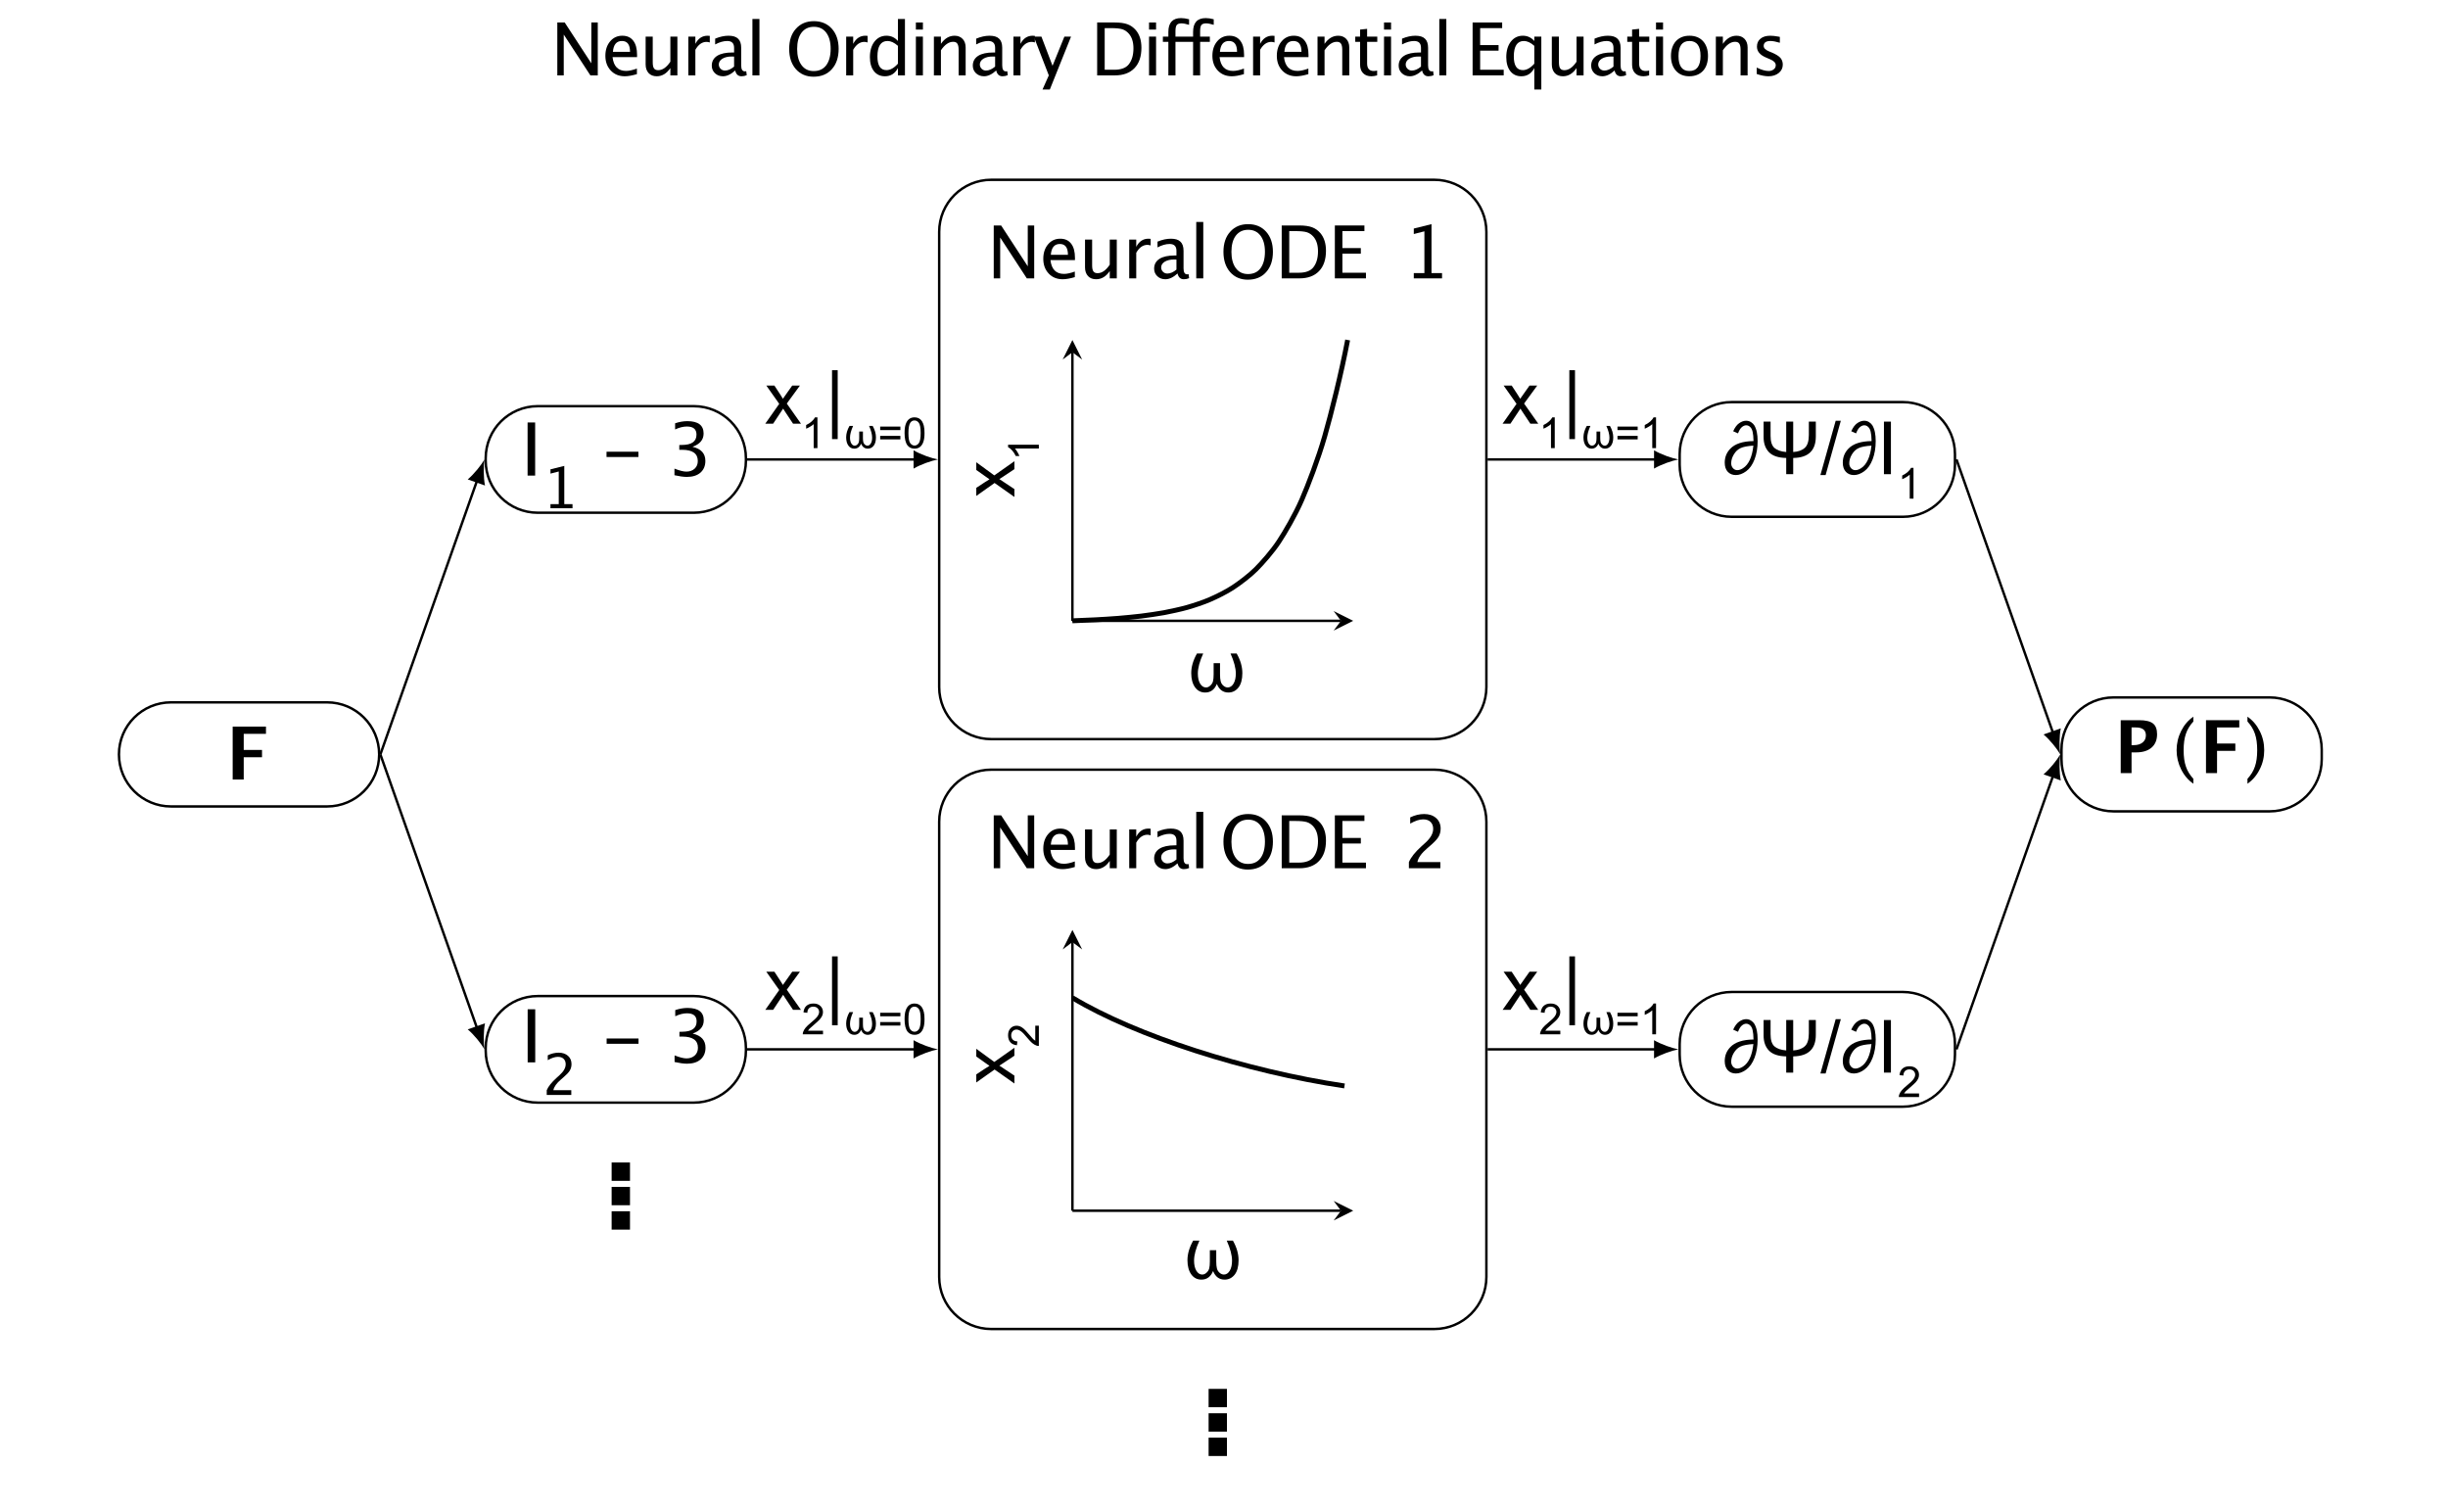 <?xml version="1.0" encoding="UTF-8" standalone="no"?>
<!DOCTYPE svg PUBLIC "-//W3C//DTD SVG 1.1//EN" "http://www.w3.org/Graphics/SVG/1.1/DTD/svg11.dtd">
<svg width="100%" height="100%" viewBox="0 0 400 247" version="1.1" xmlns="http://www.w3.org/2000/svg" xmlns:xlink="http://www.w3.org/1999/xlink" xml:space="preserve" xmlns:serif="http://www.serif.com/" style="fill-rule:evenodd;clip-rule:evenodd;stroke-miterlimit:10;">
    <g id="NODE" transform="matrix(1,0,0,1,-148.062,-253.402)">
        <g transform="matrix(1,0,0,1,188.757,385.364)">
            <path d="M12.756,-17.207L-12.756,-17.207C-17.453,-17.207 -21.26,-13.4 -21.26,-8.703C-21.26,-4.007 -17.453,-0.199 -12.756,-0.199L12.756,-0.199C17.453,-0.199 21.26,-4.007 21.26,-8.703C21.26,-13.4 17.453,-17.207 12.756,-17.207Z" style="fill:none;fill-rule:nonzero;stroke:black;stroke-width:0.4px;"/>
        </g>
        <g transform="matrix(1,0,0,1,188.757,288.984)">
            <path d="M72.683,30.782L47.171,30.782C42.474,30.782 38.667,34.589 38.667,39.286L38.667,39.687C38.667,44.384 42.474,48.191 47.171,48.191L72.683,48.191C77.38,48.191 81.187,44.384 81.187,39.687L81.187,39.286C81.187,34.589 77.38,30.782 72.683,30.782Z" style="fill:none;fill-rule:nonzero;stroke:black;stroke-width:0.4px;"/>
        </g>
        <g transform="matrix(1,0,0,1,188.757,481.743)">
            <path d="M72.683,-65.598L47.171,-65.598C42.474,-65.598 38.667,-61.79 38.667,-57.093L38.667,-56.692C38.667,-51.996 42.474,-48.188 47.171,-48.188L72.683,-48.188C77.38,-48.188 81.187,-51.996 81.187,-56.692L81.187,-57.093C81.187,-61.79 77.38,-65.598 72.683,-65.598Z" style="fill:none;fill-rule:nonzero;stroke:black;stroke-width:0.4px;"/>
        </g>
        <g transform="matrix(1,0,0,1,188.757,288.984)">
            <path d="M193.675,-6.207L121.271,-6.207C116.574,-6.207 112.767,-2.4 112.767,2.297L112.767,76.676C112.767,81.373 116.574,85.18 121.271,85.18L193.675,85.18C198.371,85.18 202.179,81.373 202.179,76.676L202.179,2.297C202.179,-2.4 198.371,-6.207 193.675,-6.207Z" style="fill:none;fill-rule:nonzero;stroke:black;stroke-width:0.4px;"/>
        </g>
        <g transform="matrix(1,0,0,1,323.291,354.838)">
            <path d="M0,0L43.882,0" style="fill:none;fill-rule:nonzero;stroke:black;stroke-width:0.4px;"/>
        </g>
        <g transform="matrix(1,0,0,1,367.173,354.838)">
            <path d="M1.993,0L-1.196,-1.594L0,0L-1.196,1.594" style="fill-rule:nonzero;"/>
        </g>
        <g transform="matrix(0,-1,-1,0,345.233,332.896)">
            <path d="M-21.942,21.942L21.942,21.942" style="fill:none;fill-rule:nonzero;stroke:black;stroke-width:0.4px;"/>
        </g>
        <g transform="matrix(0,-1,1,0,323.291,310.954)">
            <path d="M1.993,0L-1.196,-1.594L0,0L-1.196,1.594" style="fill-rule:nonzero;"/>
        </g>
        <g transform="matrix(1,0,0,1,323.291,-6498.61)">
            <path d="M0,6853.44C0,6853.44 2.708,6853.34 3.748,6853.28C4.788,6853.23 6.456,6853.12 7.496,6853.04C8.536,6852.95 10.204,6852.8 11.244,6852.67C12.284,6852.54 13.951,6852.3 14.991,6852.11C16.031,6851.91 17.699,6851.55 18.739,6851.26C19.779,6850.96 21.447,6850.42 22.487,6849.96C23.527,6849.51 25.195,6848.69 26.235,6848C27.275,6847.32 28.943,6846.07 29.983,6845.03C31.023,6843.99 32.691,6842.1 33.731,6840.52C34.771,6838.95 36.439,6836.07 37.479,6833.68C38.519,6831.29 40.186,6826.93 41.226,6823.3C42.266,6819.68 43.934,6813.06 44.974,6807.56" style="fill:none;fill-rule:nonzero;stroke:black;stroke-width:0.8px;"/>
        </g>
        <g transform="matrix(1,0,0,1,188.757,481.743)">
            <path d="M193.675,-102.587L121.271,-102.587C116.574,-102.587 112.767,-98.779 112.767,-94.083L112.767,-19.703C112.767,-15.007 116.574,-11.199 121.271,-11.199L193.675,-11.199C198.371,-11.199 202.179,-15.007 202.179,-19.703L202.179,-94.083C202.179,-98.779 198.371,-102.587 193.675,-102.587Z" style="fill:none;fill-rule:nonzero;stroke:black;stroke-width:0.4px;"/>
        </g>
        <g transform="matrix(1,0,0,1,-83.619,451.216)">
            <path d="M406.914,0L450.799,0" style="fill:none;fill-rule:nonzero;stroke:black;stroke-width:0.4px;"/>
        </g>
        <g transform="matrix(1,0,0,1,367.18,451.216)">
            <path d="M1.993,0L-1.196,-1.594L0,0L-1.196,1.594" style="fill-rule:nonzero;"/>
        </g>
        <g transform="matrix(0,-1,-1,0,345.237,836.187)">
            <path d="M384.971,21.942L428.856,21.942" style="fill:none;fill-rule:nonzero;stroke:black;stroke-width:0.4px;"/>
        </g>
        <g transform="matrix(0,-1,1,0,323.295,407.331)">
            <path d="M1.993,0L-1.196,-1.594L0,0L-1.196,1.594" style="fill-rule:nonzero;"/>
        </g>
        <g transform="matrix(1,0,0,1,-83.619,-2953.3)">
            <path d="M406.914,3369.72C417.238,3375.95 435.358,3381.75 451.37,3384.13" style="fill:none;fill-rule:nonzero;stroke:black;stroke-width:0.8px;"/>
        </g>
        <g transform="matrix(1,0,0,1,188.757,288.984)">
            <path d="M270.24,30.115L242.263,30.115C237.566,30.115 233.759,33.922 233.759,38.619L233.759,40.353C233.759,45.05 237.566,48.857 242.263,48.857L270.24,48.857C274.937,48.857 278.744,45.05 278.744,40.353L278.744,38.619C278.744,33.922 274.937,30.115 270.24,30.115Z" style="fill:none;fill-rule:nonzero;stroke:black;stroke-width:0.4px;"/>
        </g>
        <g transform="matrix(1,0,0,1,188.757,481.743)">
            <path d="M270.24,-66.264L242.263,-66.264C237.566,-66.264 233.759,-62.457 233.759,-57.76L233.759,-56.026C233.759,-51.329 237.566,-47.522 242.263,-47.522L270.24,-47.522C274.937,-47.522 278.744,-51.329 278.744,-56.026L278.744,-57.76C278.744,-62.457 274.937,-66.264 270.24,-66.264Z" style="fill:none;fill-rule:nonzero;stroke:black;stroke-width:0.4px;"/>
        </g>
        <g transform="matrix(1,0,0,1,188.757,385.364)">
            <path d="M330.167,-18.009L304.655,-18.009C299.958,-18.009 296.15,-14.201 296.15,-9.505L296.15,-7.902C296.15,-3.205 299.958,0.602 304.655,0.602L330.167,0.602C334.863,0.602 338.671,-3.205 338.671,-7.902L338.671,-9.505C338.671,-14.201 334.863,-18.009 330.167,-18.009Z" style="fill:none;fill-rule:nonzero;stroke:black;stroke-width:0.4px;"/>
        </g>
        <g transform="matrix(11.955,0,0,11.955,185.005,380.761)">
            <path d="M0.09,-0L0.09,-0.723L0.545,-0.723L0.545,-0.624L0.241,-0.624L0.241,-0.404L0.491,-0.404L0.491,-0.304L0.241,-0.304L0.241,-0L0.09,-0Z" style="fill-rule:nonzero;"/>
        </g>
        <g>
            <g transform="matrix(24.787,0,0,24.787,245.573,446.335)">
                <rect x="0.098" y="-0.121" width="0.121" height="0.121" style="fill-rule:nonzero;"/>
            </g>
            <g transform="matrix(24.787,0,0,24.787,245.573,450.32)">
                <rect x="0.098" y="-0.121" width="0.121" height="0.121" style="fill-rule:nonzero;"/>
            </g>
            <g transform="matrix(24.787,0,0,24.787,245.573,454.305)">
                <rect x="0.098" y="-0.121" width="0.121" height="0.121" style="fill-rule:nonzero;"/>
            </g>
        </g>
        <g>
            <g transform="matrix(11.955,0,0,11.955,309.326,298.884)">
                <path d="M0.093,-0L0.093,-0.723L0.194,-0.723L0.558,-0.165L0.558,-0.723L0.646,-0.723L0.646,-0L0.545,-0L0.181,-0.558L0.181,-0L0.093,-0Z" style="fill-rule:nonzero;"/>
            </g>
            <g transform="matrix(11.955,0,0,11.955,317.888,298.884)">
                <path d="M0.485,-0.017C0.42,0.002 0.365,0.012 0.319,0.012C0.241,0.012 0.177,-0.014 0.128,-0.066C0.079,-0.118 0.054,-0.185 0.054,-0.268C0.054,-0.348 0.076,-0.414 0.119,-0.465C0.163,-0.517 0.218,-0.542 0.286,-0.542C0.35,-0.542 0.4,-0.52 0.435,-0.474C0.47,-0.429 0.487,-0.364 0.487,-0.28L0.487,-0.25L0.152,-0.25C0.166,-0.124 0.228,-0.061 0.337,-0.061C0.377,-0.061 0.427,-0.072 0.485,-0.093L0.485,-0.017ZM0.157,-0.322L0.391,-0.322C0.391,-0.421 0.354,-0.47 0.28,-0.47C0.206,-0.47 0.165,-0.421 0.157,-0.322Z" style="fill-rule:nonzero;"/>
            </g>
            <g transform="matrix(11.955,0,0,11.955,324.278,298.884)">
                <path d="M0.428,-0L0.428,-0.1C0.377,-0.025 0.315,0.012 0.242,0.012C0.195,0.012 0.159,-0.002 0.131,-0.031C0.104,-0.061 0.09,-0.1 0.09,-0.149L0.09,-0.53L0.187,-0.53L0.187,-0.181C0.187,-0.141 0.192,-0.113 0.204,-0.096C0.215,-0.079 0.235,-0.071 0.262,-0.071C0.32,-0.071 0.376,-0.109 0.428,-0.187L0.428,-0.53L0.524,-0.53L0.524,-0L0.428,-0Z" style="fill-rule:nonzero;"/>
            </g>
            <g transform="matrix(11.955,0,0,11.955,331.427,298.884)">
                <path d="M0.096,-0L0.096,-0.53L0.192,-0.53L0.192,-0.431C0.23,-0.505 0.286,-0.542 0.358,-0.542C0.368,-0.542 0.378,-0.541 0.389,-0.54L0.389,-0.45C0.373,-0.455 0.358,-0.458 0.345,-0.458C0.284,-0.458 0.233,-0.422 0.192,-0.35L0.192,-0L0.096,-0Z" style="fill-rule:nonzero;"/>
            </g>
            <g transform="matrix(11.955,0,0,11.955,336.048,298.884)">
                <path d="M0.37,-0.067C0.312,-0.014 0.257,0.012 0.203,0.012C0.159,0.012 0.123,-0.002 0.094,-0.029C0.065,-0.057 0.05,-0.091 0.05,-0.133C0.05,-0.191 0.075,-0.236 0.123,-0.267C0.172,-0.298 0.242,-0.313 0.333,-0.313L0.355,-0.313L0.355,-0.377C0.355,-0.439 0.324,-0.47 0.261,-0.47C0.21,-0.47 0.155,-0.454 0.096,-0.423L0.096,-0.502C0.161,-0.529 0.222,-0.542 0.278,-0.542C0.338,-0.542 0.381,-0.529 0.409,-0.502C0.438,-0.475 0.452,-0.434 0.452,-0.377L0.452,-0.137C0.452,-0.082 0.469,-0.055 0.502,-0.055C0.507,-0.055 0.513,-0.055 0.521,-0.057L0.528,-0.003C0.506,0.007 0.482,0.012 0.456,0.012C0.411,0.012 0.382,-0.014 0.37,-0.067ZM0.355,-0.12L0.355,-0.257L0.323,-0.258C0.271,-0.258 0.228,-0.248 0.195,-0.228C0.163,-0.208 0.146,-0.181 0.146,-0.149C0.146,-0.126 0.155,-0.106 0.171,-0.09C0.187,-0.074 0.207,-0.066 0.23,-0.066C0.271,-0.066 0.312,-0.084 0.355,-0.12Z" style="fill-rule:nonzero;"/>
            </g>
            <g transform="matrix(11.955,0,0,11.955,342.38,298.884)">
                <rect x="0.096" y="-0.771" width="0.096" height="0.771" style="fill-rule:nonzero;"/>
            </g>
            <g transform="matrix(11.955,0,0,11.955,347.363,298.884)">
                <path d="M0.384,0.018C0.284,0.018 0.203,-0.017 0.142,-0.086C0.081,-0.156 0.051,-0.248 0.051,-0.362C0.051,-0.477 0.081,-0.569 0.143,-0.637C0.204,-0.706 0.286,-0.741 0.389,-0.741C0.491,-0.741 0.573,-0.706 0.634,-0.638C0.696,-0.569 0.727,-0.477 0.727,-0.363C0.727,-0.246 0.696,-0.153 0.634,-0.085C0.573,-0.016 0.489,0.018 0.384,0.018ZM0.386,-0.059C0.46,-0.059 0.517,-0.085 0.557,-0.138C0.597,-0.192 0.618,-0.267 0.618,-0.364C0.618,-0.458 0.597,-0.531 0.557,-0.584C0.516,-0.638 0.46,-0.664 0.389,-0.664C0.317,-0.664 0.261,-0.637 0.22,-0.584C0.18,-0.531 0.16,-0.457 0.16,-0.362C0.16,-0.268 0.18,-0.194 0.22,-0.14C0.26,-0.086 0.315,-0.059 0.386,-0.059Z" style="fill-rule:nonzero;"/>
            </g>
            <g transform="matrix(11.955,0,0,11.955,356.38,298.884)">
                <path d="M0.093,-0L0.093,-0.723L0.333,-0.723C0.405,-0.723 0.463,-0.715 0.507,-0.699C0.551,-0.683 0.589,-0.656 0.622,-0.618C0.673,-0.557 0.698,-0.477 0.698,-0.378C0.698,-0.258 0.667,-0.165 0.603,-0.099C0.54,-0.033 0.45,-0 0.335,-0L0.093,-0ZM0.196,-0.077L0.327,-0.077C0.421,-0.077 0.487,-0.102 0.526,-0.152C0.568,-0.206 0.589,-0.278 0.589,-0.369C0.589,-0.454 0.569,-0.52 0.527,-0.569C0.502,-0.598 0.472,-0.619 0.438,-0.63C0.403,-0.641 0.35,-0.646 0.28,-0.646L0.196,-0.646L0.196,-0.077Z" style="fill-rule:nonzero;"/>
            </g>
            <g transform="matrix(11.955,0,0,11.955,365.064,298.884)">
                <path d="M0.093,-0L0.093,-0.723L0.497,-0.723L0.497,-0.646L0.196,-0.646L0.196,-0.414L0.448,-0.414L0.448,-0.338L0.196,-0.338L0.196,-0.077L0.518,-0.077L0.518,-0L0.093,-0Z" style="fill-rule:nonzero;"/>
            </g>
            <g transform="matrix(11.955,0,0,11.955,377.281,298.884)">
                <path d="M0.15,-0L0.15,-0.072L0.295,-0.072L0.295,-0.643L0.15,-0.606L0.15,-0.681L0.392,-0.741L0.392,-0.072L0.536,-0.072L0.536,-0L0.15,-0Z" style="fill-rule:nonzero;"/>
            </g>
        </g>
        <g>
            <g transform="matrix(11.955,0,0,11.955,309.326,395.261)">
                <path d="M0.093,-0L0.093,-0.723L0.194,-0.723L0.558,-0.165L0.558,-0.723L0.646,-0.723L0.646,-0L0.545,-0L0.181,-0.558L0.181,-0L0.093,-0Z" style="fill-rule:nonzero;"/>
            </g>
            <g transform="matrix(11.955,0,0,11.955,317.888,395.261)">
                <path d="M0.485,-0.017C0.42,0.002 0.365,0.012 0.319,0.012C0.241,0.012 0.177,-0.014 0.128,-0.066C0.079,-0.118 0.054,-0.185 0.054,-0.268C0.054,-0.348 0.076,-0.414 0.119,-0.465C0.163,-0.517 0.218,-0.542 0.286,-0.542C0.35,-0.542 0.4,-0.52 0.435,-0.474C0.47,-0.429 0.487,-0.364 0.487,-0.28L0.487,-0.25L0.152,-0.25C0.166,-0.124 0.228,-0.061 0.337,-0.061C0.377,-0.061 0.427,-0.072 0.485,-0.093L0.485,-0.017ZM0.157,-0.322L0.391,-0.322C0.391,-0.421 0.354,-0.47 0.28,-0.47C0.206,-0.47 0.165,-0.421 0.157,-0.322Z" style="fill-rule:nonzero;"/>
            </g>
            <g transform="matrix(11.955,0,0,11.955,324.278,395.261)">
                <path d="M0.428,-0L0.428,-0.1C0.377,-0.025 0.315,0.012 0.242,0.012C0.195,0.012 0.159,-0.002 0.131,-0.031C0.104,-0.061 0.09,-0.1 0.09,-0.149L0.09,-0.53L0.187,-0.53L0.187,-0.181C0.187,-0.141 0.192,-0.113 0.204,-0.096C0.215,-0.079 0.235,-0.071 0.262,-0.071C0.32,-0.071 0.376,-0.109 0.428,-0.187L0.428,-0.53L0.524,-0.53L0.524,-0L0.428,-0Z" style="fill-rule:nonzero;"/>
            </g>
            <g transform="matrix(11.955,0,0,11.955,331.427,395.261)">
                <path d="M0.096,-0L0.096,-0.53L0.192,-0.53L0.192,-0.431C0.23,-0.505 0.286,-0.542 0.358,-0.542C0.368,-0.542 0.378,-0.541 0.389,-0.54L0.389,-0.45C0.373,-0.455 0.358,-0.458 0.345,-0.458C0.284,-0.458 0.233,-0.422 0.192,-0.35L0.192,-0L0.096,-0Z" style="fill-rule:nonzero;"/>
            </g>
            <g transform="matrix(11.955,0,0,11.955,336.048,395.261)">
                <path d="M0.37,-0.067C0.312,-0.014 0.257,0.012 0.203,0.012C0.159,0.012 0.123,-0.002 0.094,-0.029C0.065,-0.057 0.05,-0.091 0.05,-0.133C0.05,-0.191 0.075,-0.236 0.123,-0.267C0.172,-0.298 0.242,-0.313 0.333,-0.313L0.355,-0.313L0.355,-0.377C0.355,-0.439 0.324,-0.47 0.261,-0.47C0.21,-0.47 0.155,-0.454 0.096,-0.423L0.096,-0.502C0.161,-0.529 0.222,-0.542 0.278,-0.542C0.338,-0.542 0.381,-0.529 0.409,-0.502C0.438,-0.475 0.452,-0.434 0.452,-0.377L0.452,-0.137C0.452,-0.082 0.469,-0.055 0.502,-0.055C0.507,-0.055 0.513,-0.055 0.521,-0.057L0.528,-0.003C0.506,0.007 0.482,0.012 0.456,0.012C0.411,0.012 0.382,-0.014 0.37,-0.067ZM0.355,-0.12L0.355,-0.257L0.323,-0.258C0.271,-0.258 0.228,-0.248 0.195,-0.228C0.163,-0.208 0.146,-0.181 0.146,-0.149C0.146,-0.126 0.155,-0.106 0.171,-0.09C0.187,-0.074 0.207,-0.066 0.23,-0.066C0.271,-0.066 0.312,-0.084 0.355,-0.12Z" style="fill-rule:nonzero;"/>
            </g>
            <g transform="matrix(11.955,0,0,11.955,342.38,395.261)">
                <rect x="0.096" y="-0.771" width="0.096" height="0.771" style="fill-rule:nonzero;"/>
            </g>
            <g transform="matrix(11.955,0,0,11.955,347.363,395.261)">
                <path d="M0.384,0.018C0.284,0.018 0.203,-0.017 0.142,-0.086C0.081,-0.156 0.051,-0.248 0.051,-0.362C0.051,-0.477 0.081,-0.569 0.143,-0.637C0.204,-0.706 0.286,-0.741 0.389,-0.741C0.491,-0.741 0.573,-0.706 0.634,-0.638C0.696,-0.569 0.727,-0.477 0.727,-0.363C0.727,-0.246 0.696,-0.153 0.634,-0.085C0.573,-0.016 0.489,0.018 0.384,0.018ZM0.386,-0.059C0.46,-0.059 0.517,-0.085 0.557,-0.138C0.597,-0.192 0.618,-0.267 0.618,-0.364C0.618,-0.458 0.597,-0.531 0.557,-0.584C0.516,-0.638 0.46,-0.664 0.389,-0.664C0.317,-0.664 0.261,-0.637 0.22,-0.584C0.18,-0.531 0.16,-0.457 0.16,-0.362C0.16,-0.268 0.18,-0.194 0.22,-0.14C0.26,-0.086 0.315,-0.059 0.386,-0.059Z" style="fill-rule:nonzero;"/>
            </g>
            <g transform="matrix(11.955,0,0,11.955,356.38,395.261)">
                <path d="M0.093,-0L0.093,-0.723L0.333,-0.723C0.405,-0.723 0.463,-0.715 0.507,-0.699C0.551,-0.683 0.589,-0.656 0.622,-0.618C0.673,-0.557 0.698,-0.477 0.698,-0.378C0.698,-0.258 0.667,-0.165 0.603,-0.099C0.54,-0.033 0.45,-0 0.335,-0L0.093,-0ZM0.196,-0.077L0.327,-0.077C0.421,-0.077 0.487,-0.102 0.526,-0.152C0.568,-0.206 0.589,-0.278 0.589,-0.369C0.589,-0.454 0.569,-0.52 0.527,-0.569C0.502,-0.598 0.472,-0.619 0.438,-0.63C0.403,-0.641 0.35,-0.646 0.28,-0.646L0.196,-0.646L0.196,-0.077Z" style="fill-rule:nonzero;"/>
            </g>
            <g transform="matrix(11.955,0,0,11.955,365.064,395.261)">
                <path d="M0.093,-0L0.093,-0.723L0.497,-0.723L0.497,-0.646L0.196,-0.646L0.196,-0.414L0.448,-0.414L0.448,-0.338L0.196,-0.338L0.196,-0.077L0.518,-0.077L0.518,-0L0.093,-0Z" style="fill-rule:nonzero;"/>
            </g>
            <g transform="matrix(11.955,0,0,11.955,377.281,395.261)">
                <path d="M0.083,-0L0.083,-0.084C0.111,-0.15 0.168,-0.221 0.253,-0.298L0.308,-0.348C0.379,-0.412 0.415,-0.475 0.415,-0.539C0.415,-0.579 0.402,-0.611 0.378,-0.634C0.354,-0.657 0.321,-0.668 0.278,-0.668C0.228,-0.668 0.169,-0.649 0.101,-0.61L0.101,-0.695C0.165,-0.726 0.229,-0.741 0.292,-0.741C0.36,-0.741 0.414,-0.722 0.455,-0.686C0.496,-0.65 0.517,-0.601 0.517,-0.541C0.517,-0.498 0.506,-0.459 0.486,-0.426C0.465,-0.392 0.426,-0.352 0.37,-0.304L0.333,-0.272C0.256,-0.207 0.211,-0.144 0.199,-0.084L0.513,-0.084L0.513,-0L0.083,-0Z" style="fill-rule:nonzero;"/>
            </g>
        </g>
        <g>
            <g transform="matrix(24.787,0,0,24.787,343.117,483.323)">
                <rect x="0.098" y="-0.121" width="0.121" height="0.121" style="fill-rule:nonzero;"/>
            </g>
            <g transform="matrix(24.787,0,0,24.787,343.117,487.308)">
                <rect x="0.098" y="-0.121" width="0.121" height="0.121" style="fill-rule:nonzero;"/>
            </g>
            <g transform="matrix(24.787,0,0,24.787,343.117,491.293)">
                <rect x="0.098" y="-0.121" width="0.121" height="0.121" style="fill-rule:nonzero;"/>
            </g>
        </g>
        <g>
            <g transform="matrix(11.955,0,0,11.955,493.509,379.715)">
                <path d="M0.09,-0L0.09,-0.723L0.342,-0.723C0.43,-0.723 0.493,-0.708 0.531,-0.678C0.568,-0.649 0.587,-0.6 0.587,-0.531C0.587,-0.453 0.562,-0.392 0.511,-0.348C0.461,-0.305 0.391,-0.283 0.3,-0.283L0.238,-0.283L0.238,-0L0.09,-0ZM0.238,-0.382L0.267,-0.382C0.319,-0.382 0.359,-0.394 0.389,-0.418C0.419,-0.442 0.434,-0.475 0.434,-0.516C0.434,-0.588 0.388,-0.624 0.296,-0.624L0.238,-0.624L0.238,-0.382Z" style="fill-rule:nonzero;"/>
            </g>
            <g transform="matrix(11.955,0,0,11.955,503,379.715)">
                <path d="M0.289,0.078L0.289,0.145C0.219,0.097 0.163,0.032 0.122,-0.051C0.081,-0.133 0.06,-0.22 0.06,-0.313C0.06,-0.406 0.081,-0.494 0.122,-0.576C0.163,-0.658 0.219,-0.723 0.289,-0.771L0.289,-0.705C0.241,-0.653 0.207,-0.597 0.187,-0.537C0.166,-0.477 0.156,-0.402 0.156,-0.313C0.156,-0.224 0.166,-0.15 0.187,-0.09C0.207,-0.03 0.241,0.026 0.289,0.078Z" style="fill-rule:nonzero;"/>
            </g>
            <g transform="matrix(11.955,0,0,11.955,507.443,379.715)">
                <path d="M0.09,-0L0.09,-0.723L0.545,-0.723L0.545,-0.624L0.241,-0.624L0.241,-0.404L0.491,-0.404L0.491,-0.304L0.241,-0.304L0.241,-0L0.09,-0Z" style="fill-rule:nonzero;"/>
            </g>
            <g transform="matrix(11.955,0,0,11.955,514.864,379.715)">
                <path d="M0.036,0.078L0.036,0.145C0.106,0.097 0.162,0.032 0.203,-0.051C0.245,-0.133 0.265,-0.22 0.265,-0.313C0.265,-0.406 0.245,-0.494 0.203,-0.576C0.162,-0.658 0.106,-0.723 0.036,-0.771L0.036,-0.705C0.084,-0.653 0.118,-0.597 0.138,-0.537C0.159,-0.477 0.169,-0.402 0.169,-0.313C0.169,-0.224 0.159,-0.15 0.138,-0.09C0.118,-0.03 0.084,0.026 0.036,0.078Z" style="fill-rule:nonzero;"/>
            </g>
        </g>
        <g transform="matrix(1.144,0,0,1,-36.019,1.836)">
            <g transform="matrix(10.486,0,0,12,270.143,320.788)">
                <path d="M0.007,-0L0.197,-0.27L0.021,-0.519L0.131,-0.519L0.211,-0.397C0.226,-0.374 0.238,-0.354 0.247,-0.339C0.261,-0.36 0.275,-0.379 0.287,-0.396L0.374,-0.519L0.479,-0.519L0.3,-0.274L0.493,-0L0.385,-0L0.278,-0.161L0.25,-0.205L0.114,-0L0.007,-0Z" style="fill-rule:nonzero;"/>
            </g>
            <g transform="matrix(6.114,0,0,6.996,275.386,324.784)">
                <path d="M0.373,-0L0.285,-0L0.285,-0.56C0.264,-0.54 0.236,-0.52 0.201,-0.5C0.167,-0.479 0.136,-0.464 0.109,-0.454L0.109,-0.539C0.158,-0.562 0.201,-0.59 0.238,-0.623C0.275,-0.656 0.301,-0.688 0.316,-0.719L0.373,-0.719L0.373,-0Z" style="fill-rule:nonzero;"/>
            </g>
            <g transform="matrix(10.486,0,0,12,278.786,320.788)">
                <rect x="0.092" y="-0.728" width="0.077" height="0.938" style="fill-rule:nonzero;"/>
            </g>
            <g transform="matrix(6.114,0,0,6.996,281.51,324.784)">
                <path d="M0.12,-0.519L0.205,-0.519C0.156,-0.411 0.132,-0.321 0.132,-0.247C0.132,-0.19 0.142,-0.144 0.163,-0.109C0.184,-0.075 0.21,-0.057 0.243,-0.057C0.264,-0.057 0.283,-0.065 0.301,-0.082C0.319,-0.098 0.332,-0.117 0.338,-0.14C0.344,-0.163 0.347,-0.195 0.347,-0.236L0.347,-0.388L0.434,-0.388L0.434,-0.236C0.434,-0.196 0.437,-0.164 0.443,-0.141C0.449,-0.117 0.461,-0.097 0.48,-0.081C0.498,-0.065 0.518,-0.057 0.539,-0.057C0.57,-0.057 0.597,-0.074 0.618,-0.109C0.639,-0.144 0.649,-0.19 0.649,-0.247C0.649,-0.321 0.625,-0.411 0.577,-0.519L0.661,-0.519C0.713,-0.427 0.738,-0.338 0.738,-0.252C0.738,-0.166 0.72,-0.101 0.685,-0.056C0.649,-0.011 0.604,0.012 0.548,0.012C0.475,0.012 0.422,-0.027 0.391,-0.105C0.359,-0.027 0.306,0.012 0.232,0.012C0.174,0.012 0.128,-0.012 0.094,-0.059C0.06,-0.106 0.042,-0.171 0.042,-0.252C0.042,-0.338 0.068,-0.427 0.12,-0.519Z" style="fill-rule:nonzero;"/>
            </g>
            <g transform="matrix(6.114,0,0,6.996,286.284,324.784)">
                <path d="M0.528,-0.421L0.056,-0.421L0.056,-0.503L0.528,-0.503L0.528,-0.421ZM0.528,-0.204L0.056,-0.204L0.056,-0.286L0.528,-0.286L0.528,-0.204Z" style="fill-rule:nonzero;"/>
            </g>
            <g transform="matrix(6.114,0,0,6.996,289.854,324.784)">
                <path d="M0.042,-0.353C0.042,-0.438 0.05,-0.506 0.068,-0.557C0.085,-0.609 0.111,-0.649 0.145,-0.677C0.18,-0.705 0.223,-0.719 0.275,-0.719C0.313,-0.719 0.347,-0.711 0.376,-0.696C0.405,-0.68 0.429,-0.658 0.448,-0.629C0.467,-0.6 0.481,-0.564 0.492,-0.522C0.503,-0.48 0.508,-0.424 0.508,-0.353C0.508,-0.269 0.5,-0.201 0.482,-0.15C0.465,-0.098 0.439,-0.058 0.405,-0.03C0.371,-0.002 0.327,0.012 0.275,0.012C0.206,0.012 0.152,-0.013 0.112,-0.062C0.065,-0.122 0.042,-0.219 0.042,-0.353ZM0.132,-0.353C0.132,-0.236 0.146,-0.157 0.173,-0.118C0.201,-0.08 0.235,-0.06 0.275,-0.06C0.315,-0.06 0.349,-0.08 0.377,-0.119C0.404,-0.158 0.418,-0.236 0.418,-0.353C0.418,-0.471 0.404,-0.549 0.377,-0.588C0.349,-0.627 0.315,-0.646 0.274,-0.646C0.234,-0.646 0.201,-0.629 0.177,-0.595C0.147,-0.551 0.132,-0.471 0.132,-0.353Z" style="fill-rule:nonzero;"/>
            </g>
        </g>
        <g transform="matrix(2.34222e-17,-0.383,1.041,6.37416e-17,-19.774,438.147)">
            <g transform="matrix(31.371,0,0,11.528,270.143,320.45)">
                <path d="M0.007,-0L0.197,-0.27L0.021,-0.519L0.131,-0.519L0.211,-0.397C0.226,-0.374 0.238,-0.354 0.247,-0.339C0.261,-0.36 0.275,-0.379 0.287,-0.396L0.374,-0.519L0.479,-0.519L0.3,-0.274L0.493,-0L0.385,-0L0.278,-0.161L0.25,-0.205L0.114,-0L0.007,-0Z" style="fill-rule:nonzero;"/>
            </g>
            <g transform="matrix(18.29,0,0,6.721,285.829,324.288)">
                <path d="M0.373,-0L0.285,-0L0.285,-0.56C0.264,-0.54 0.236,-0.52 0.201,-0.5C0.167,-0.479 0.136,-0.464 0.109,-0.454L0.109,-0.539C0.158,-0.562 0.201,-0.59 0.238,-0.623C0.275,-0.656 0.301,-0.688 0.316,-0.719L0.373,-0.719L0.373,-0Z" style="fill-rule:nonzero;"/>
            </g>
        </g>
        <g transform="matrix(2.34222e-17,-0.383,1.041,6.37416e-17,-19.774,533.979)">
            <g transform="matrix(31.371,0,0,11.528,270.143,320.45)">
                <path d="M0.007,-0L0.197,-0.27L0.021,-0.519L0.131,-0.519L0.211,-0.397C0.226,-0.374 0.238,-0.354 0.247,-0.339C0.261,-0.36 0.275,-0.379 0.287,-0.396L0.374,-0.519L0.479,-0.519L0.3,-0.274L0.493,-0L0.385,-0L0.278,-0.161L0.25,-0.205L0.114,-0L0.007,-0Z" style="fill-rule:nonzero;"/>
            </g>
            <g transform="matrix(18.29,0,0,6.721,285.829,324.288)">
                <path d="M0.503,-0.084L0.503,-0L0.03,-0C0.03,-0.021 0.033,-0.042 0.041,-0.061C0.053,-0.093 0.072,-0.125 0.098,-0.156C0.125,-0.188 0.163,-0.224 0.213,-0.265C0.291,-0.328 0.344,-0.379 0.371,-0.416C0.398,-0.454 0.412,-0.489 0.412,-0.522C0.412,-0.557 0.4,-0.586 0.375,-0.61C0.35,-0.634 0.317,-0.646 0.277,-0.646C0.235,-0.646 0.201,-0.633 0.176,-0.608C0.15,-0.583 0.138,-0.547 0.137,-0.502L0.047,-0.512C0.053,-0.579 0.076,-0.63 0.117,-0.666C0.157,-0.701 0.211,-0.719 0.279,-0.719C0.348,-0.719 0.402,-0.7 0.442,-0.662C0.482,-0.624 0.502,-0.576 0.502,-0.52C0.502,-0.491 0.497,-0.463 0.485,-0.436C0.473,-0.408 0.454,-0.379 0.427,-0.348C0.399,-0.318 0.354,-0.276 0.291,-0.222C0.238,-0.178 0.204,-0.148 0.189,-0.132C0.174,-0.116 0.162,-0.1 0.152,-0.084L0.503,-0.084Z" style="fill-rule:nonzero;"/>
            </g>
        </g>
        <g transform="matrix(12,0,0,12,342.204,366.406)">
            <path d="M0.12,-0.519L0.205,-0.519C0.156,-0.411 0.132,-0.321 0.132,-0.247C0.132,-0.19 0.142,-0.144 0.163,-0.109C0.184,-0.075 0.21,-0.057 0.243,-0.057C0.264,-0.057 0.283,-0.065 0.301,-0.082C0.319,-0.098 0.332,-0.117 0.338,-0.14C0.344,-0.163 0.347,-0.195 0.347,-0.236L0.347,-0.388L0.434,-0.388L0.434,-0.236C0.434,-0.196 0.437,-0.164 0.443,-0.141C0.449,-0.117 0.461,-0.097 0.48,-0.081C0.498,-0.065 0.518,-0.057 0.539,-0.057C0.57,-0.057 0.597,-0.074 0.618,-0.109C0.639,-0.144 0.649,-0.19 0.649,-0.247C0.649,-0.321 0.625,-0.411 0.577,-0.519L0.661,-0.519C0.713,-0.427 0.738,-0.338 0.738,-0.252C0.738,-0.166 0.72,-0.101 0.685,-0.056C0.649,-0.011 0.604,0.012 0.548,0.012C0.475,0.012 0.422,-0.027 0.391,-0.105C0.359,-0.027 0.306,0.012 0.232,0.012C0.174,0.012 0.128,-0.012 0.094,-0.059C0.06,-0.106 0.042,-0.171 0.042,-0.252C0.042,-0.338 0.068,-0.427 0.12,-0.519Z" style="fill-rule:nonzero;"/>
        </g>
        <g transform="matrix(12,0,0,12,341.587,462.33)">
            <path d="M0.12,-0.519L0.205,-0.519C0.156,-0.411 0.132,-0.321 0.132,-0.247C0.132,-0.19 0.142,-0.144 0.163,-0.109C0.184,-0.075 0.21,-0.057 0.243,-0.057C0.264,-0.057 0.283,-0.065 0.301,-0.082C0.319,-0.098 0.332,-0.117 0.338,-0.14C0.344,-0.163 0.347,-0.195 0.347,-0.236L0.347,-0.388L0.434,-0.388L0.434,-0.236C0.434,-0.196 0.437,-0.164 0.443,-0.141C0.449,-0.117 0.461,-0.097 0.48,-0.081C0.498,-0.065 0.518,-0.057 0.539,-0.057C0.57,-0.057 0.597,-0.074 0.618,-0.109C0.639,-0.144 0.649,-0.19 0.649,-0.247C0.649,-0.321 0.625,-0.411 0.577,-0.519L0.661,-0.519C0.713,-0.427 0.738,-0.338 0.738,-0.252C0.738,-0.166 0.72,-0.101 0.685,-0.056C0.649,-0.011 0.604,0.012 0.548,0.012C0.475,0.012 0.422,-0.027 0.391,-0.105C0.359,-0.027 0.306,0.012 0.232,0.012C0.174,0.012 0.128,-0.012 0.094,-0.059C0.06,-0.106 0.042,-0.171 0.042,-0.252C0.042,-0.338 0.068,-0.427 0.12,-0.519Z" style="fill-rule:nonzero;"/>
        </g>
        <g transform="matrix(1.144,0,0,1,-36.019,97.609)">
            <g transform="matrix(10.486,0,0,12,270.143,320.788)">
                <path d="M0.007,-0L0.197,-0.27L0.021,-0.519L0.131,-0.519L0.211,-0.397C0.226,-0.374 0.238,-0.354 0.247,-0.339C0.261,-0.36 0.275,-0.379 0.287,-0.396L0.374,-0.519L0.479,-0.519L0.3,-0.274L0.493,-0L0.385,-0L0.278,-0.161L0.25,-0.205L0.114,-0L0.007,-0Z" style="fill-rule:nonzero;"/>
            </g>
            <g transform="matrix(6.114,0,0,6.996,275.386,324.784)">
                <path d="M0.503,-0.084L0.503,-0L0.03,-0C0.03,-0.021 0.033,-0.042 0.041,-0.061C0.053,-0.093 0.072,-0.125 0.098,-0.156C0.125,-0.188 0.163,-0.224 0.213,-0.265C0.291,-0.328 0.344,-0.379 0.371,-0.416C0.398,-0.454 0.412,-0.489 0.412,-0.522C0.412,-0.557 0.4,-0.586 0.375,-0.61C0.35,-0.634 0.317,-0.646 0.277,-0.646C0.235,-0.646 0.201,-0.633 0.176,-0.608C0.15,-0.583 0.138,-0.547 0.137,-0.502L0.047,-0.512C0.053,-0.579 0.076,-0.63 0.117,-0.666C0.157,-0.701 0.211,-0.719 0.279,-0.719C0.348,-0.719 0.402,-0.7 0.442,-0.662C0.482,-0.624 0.502,-0.576 0.502,-0.52C0.502,-0.491 0.497,-0.463 0.485,-0.436C0.473,-0.408 0.454,-0.379 0.427,-0.348C0.399,-0.318 0.354,-0.276 0.291,-0.222C0.238,-0.178 0.204,-0.148 0.189,-0.132C0.174,-0.116 0.162,-0.1 0.152,-0.084L0.503,-0.084Z" style="fill-rule:nonzero;"/>
            </g>
            <g transform="matrix(10.486,0,0,12,278.786,320.788)">
                <rect x="0.092" y="-0.728" width="0.077" height="0.938" style="fill-rule:nonzero;"/>
            </g>
            <g transform="matrix(6.114,0,0,6.996,281.51,324.784)">
                <path d="M0.12,-0.519L0.205,-0.519C0.156,-0.411 0.132,-0.321 0.132,-0.247C0.132,-0.19 0.142,-0.144 0.163,-0.109C0.184,-0.075 0.21,-0.057 0.243,-0.057C0.264,-0.057 0.283,-0.065 0.301,-0.082C0.319,-0.098 0.332,-0.117 0.338,-0.14C0.344,-0.163 0.347,-0.195 0.347,-0.236L0.347,-0.388L0.434,-0.388L0.434,-0.236C0.434,-0.196 0.437,-0.164 0.443,-0.141C0.449,-0.117 0.461,-0.097 0.48,-0.081C0.498,-0.065 0.518,-0.057 0.539,-0.057C0.57,-0.057 0.597,-0.074 0.618,-0.109C0.639,-0.144 0.649,-0.19 0.649,-0.247C0.649,-0.321 0.625,-0.411 0.577,-0.519L0.661,-0.519C0.713,-0.427 0.738,-0.338 0.738,-0.252C0.738,-0.166 0.72,-0.101 0.685,-0.056C0.649,-0.011 0.604,0.012 0.548,0.012C0.475,0.012 0.422,-0.027 0.391,-0.105C0.359,-0.027 0.306,0.012 0.232,0.012C0.174,0.012 0.128,-0.012 0.094,-0.059C0.06,-0.106 0.042,-0.171 0.042,-0.252C0.042,-0.338 0.068,-0.427 0.12,-0.519Z" style="fill-rule:nonzero;"/>
            </g>
            <g transform="matrix(6.114,0,0,6.996,286.284,324.784)">
                <path d="M0.528,-0.421L0.056,-0.421L0.056,-0.503L0.528,-0.503L0.528,-0.421ZM0.528,-0.204L0.056,-0.204L0.056,-0.286L0.528,-0.286L0.528,-0.204Z" style="fill-rule:nonzero;"/>
            </g>
            <g transform="matrix(6.114,0,0,6.996,289.854,324.784)">
                <path d="M0.042,-0.353C0.042,-0.438 0.05,-0.506 0.068,-0.557C0.085,-0.609 0.111,-0.649 0.145,-0.677C0.18,-0.705 0.223,-0.719 0.275,-0.719C0.313,-0.719 0.347,-0.711 0.376,-0.696C0.405,-0.68 0.429,-0.658 0.448,-0.629C0.467,-0.6 0.481,-0.564 0.492,-0.522C0.503,-0.48 0.508,-0.424 0.508,-0.353C0.508,-0.269 0.5,-0.201 0.482,-0.15C0.465,-0.098 0.439,-0.058 0.405,-0.03C0.371,-0.002 0.327,0.012 0.275,0.012C0.206,0.012 0.152,-0.013 0.112,-0.062C0.065,-0.122 0.042,-0.219 0.042,-0.353ZM0.132,-0.353C0.132,-0.236 0.146,-0.157 0.173,-0.118C0.201,-0.08 0.235,-0.06 0.275,-0.06C0.315,-0.06 0.349,-0.08 0.377,-0.119C0.404,-0.158 0.418,-0.236 0.418,-0.353C0.418,-0.471 0.404,-0.549 0.377,-0.588C0.349,-0.627 0.315,-0.646 0.274,-0.646C0.234,-0.646 0.201,-0.629 0.177,-0.595C0.147,-0.551 0.132,-0.471 0.132,-0.353Z" style="fill-rule:nonzero;"/>
            </g>
        </g>
        <g transform="matrix(1.144,0,0,1,84.455,1.836)">
            <g transform="matrix(10.486,0,0,12,270.143,320.788)">
                <path d="M0.007,-0L0.197,-0.27L0.021,-0.519L0.131,-0.519L0.211,-0.397C0.226,-0.374 0.238,-0.354 0.247,-0.339C0.261,-0.36 0.275,-0.379 0.287,-0.396L0.374,-0.519L0.479,-0.519L0.3,-0.274L0.493,-0L0.385,-0L0.278,-0.161L0.25,-0.205L0.114,-0L0.007,-0Z" style="fill-rule:nonzero;"/>
            </g>
            <g transform="matrix(6.114,0,0,6.996,275.386,324.784)">
                <path d="M0.373,-0L0.285,-0L0.285,-0.56C0.264,-0.54 0.236,-0.52 0.201,-0.5C0.167,-0.479 0.136,-0.464 0.109,-0.454L0.109,-0.539C0.158,-0.562 0.201,-0.59 0.238,-0.623C0.275,-0.656 0.301,-0.688 0.316,-0.719L0.373,-0.719L0.373,-0Z" style="fill-rule:nonzero;"/>
            </g>
            <g transform="matrix(10.486,0,0,12,278.786,320.788)">
                <rect x="0.092" y="-0.728" width="0.077" height="0.938" style="fill-rule:nonzero;"/>
            </g>
            <g transform="matrix(6.114,0,0,6.996,281.51,324.784)">
                <path d="M0.12,-0.519L0.205,-0.519C0.156,-0.411 0.132,-0.321 0.132,-0.247C0.132,-0.19 0.142,-0.144 0.163,-0.109C0.184,-0.075 0.21,-0.057 0.243,-0.057C0.264,-0.057 0.283,-0.065 0.301,-0.082C0.319,-0.098 0.332,-0.117 0.338,-0.14C0.344,-0.163 0.347,-0.195 0.347,-0.236L0.347,-0.388L0.434,-0.388L0.434,-0.236C0.434,-0.196 0.437,-0.164 0.443,-0.141C0.449,-0.117 0.461,-0.097 0.48,-0.081C0.498,-0.065 0.518,-0.057 0.539,-0.057C0.57,-0.057 0.597,-0.074 0.618,-0.109C0.639,-0.144 0.649,-0.19 0.649,-0.247C0.649,-0.321 0.625,-0.411 0.577,-0.519L0.661,-0.519C0.713,-0.427 0.738,-0.338 0.738,-0.252C0.738,-0.166 0.72,-0.101 0.685,-0.056C0.649,-0.011 0.604,0.012 0.548,0.012C0.475,0.012 0.422,-0.027 0.391,-0.105C0.359,-0.027 0.306,0.012 0.232,0.012C0.174,0.012 0.128,-0.012 0.094,-0.059C0.06,-0.106 0.042,-0.171 0.042,-0.252C0.042,-0.338 0.068,-0.427 0.12,-0.519Z" style="fill-rule:nonzero;"/>
            </g>
            <g transform="matrix(6.114,0,0,6.996,286.284,324.784)">
                <path d="M0.528,-0.421L0.056,-0.421L0.056,-0.503L0.528,-0.503L0.528,-0.421ZM0.528,-0.204L0.056,-0.204L0.056,-0.286L0.528,-0.286L0.528,-0.204Z" style="fill-rule:nonzero;"/>
            </g>
            <g transform="matrix(6.114,0,0,6.996,289.854,324.784)">
                <path d="M0.373,-0L0.285,-0L0.285,-0.56C0.264,-0.54 0.236,-0.52 0.201,-0.5C0.167,-0.479 0.136,-0.464 0.109,-0.454L0.109,-0.539C0.158,-0.562 0.201,-0.59 0.238,-0.623C0.275,-0.656 0.301,-0.688 0.316,-0.719L0.373,-0.719L0.373,-0Z" style="fill-rule:nonzero;"/>
            </g>
        </g>
        <g transform="matrix(1.144,0,0,1,84.455,97.609)">
            <g transform="matrix(10.486,0,0,12,270.143,320.788)">
                <path d="M0.007,-0L0.197,-0.27L0.021,-0.519L0.131,-0.519L0.211,-0.397C0.226,-0.374 0.238,-0.354 0.247,-0.339C0.261,-0.36 0.275,-0.379 0.287,-0.396L0.374,-0.519L0.479,-0.519L0.3,-0.274L0.493,-0L0.385,-0L0.278,-0.161L0.25,-0.205L0.114,-0L0.007,-0Z" style="fill-rule:nonzero;"/>
            </g>
            <g transform="matrix(6.114,0,0,6.996,275.386,324.784)">
                <path d="M0.503,-0.084L0.503,-0L0.03,-0C0.03,-0.021 0.033,-0.042 0.041,-0.061C0.053,-0.093 0.072,-0.125 0.098,-0.156C0.125,-0.188 0.163,-0.224 0.213,-0.265C0.291,-0.328 0.344,-0.379 0.371,-0.416C0.398,-0.454 0.412,-0.489 0.412,-0.522C0.412,-0.557 0.4,-0.586 0.375,-0.61C0.35,-0.634 0.317,-0.646 0.277,-0.646C0.235,-0.646 0.201,-0.633 0.176,-0.608C0.15,-0.583 0.138,-0.547 0.137,-0.502L0.047,-0.512C0.053,-0.579 0.076,-0.63 0.117,-0.666C0.157,-0.701 0.211,-0.719 0.279,-0.719C0.348,-0.719 0.402,-0.7 0.442,-0.662C0.482,-0.624 0.502,-0.576 0.502,-0.52C0.502,-0.491 0.497,-0.463 0.485,-0.436C0.473,-0.408 0.454,-0.379 0.427,-0.348C0.399,-0.318 0.354,-0.276 0.291,-0.222C0.238,-0.178 0.204,-0.148 0.189,-0.132C0.174,-0.116 0.162,-0.1 0.152,-0.084L0.503,-0.084Z" style="fill-rule:nonzero;"/>
            </g>
            <g transform="matrix(10.486,0,0,12,278.786,320.788)">
                <rect x="0.092" y="-0.728" width="0.077" height="0.938" style="fill-rule:nonzero;"/>
            </g>
            <g transform="matrix(6.114,0,0,6.996,281.51,324.784)">
                <path d="M0.12,-0.519L0.205,-0.519C0.156,-0.411 0.132,-0.321 0.132,-0.247C0.132,-0.19 0.142,-0.144 0.163,-0.109C0.184,-0.075 0.21,-0.057 0.243,-0.057C0.264,-0.057 0.283,-0.065 0.301,-0.082C0.319,-0.098 0.332,-0.117 0.338,-0.14C0.344,-0.163 0.347,-0.195 0.347,-0.236L0.347,-0.388L0.434,-0.388L0.434,-0.236C0.434,-0.196 0.437,-0.164 0.443,-0.141C0.449,-0.117 0.461,-0.097 0.48,-0.081C0.498,-0.065 0.518,-0.057 0.539,-0.057C0.57,-0.057 0.597,-0.074 0.618,-0.109C0.639,-0.144 0.649,-0.19 0.649,-0.247C0.649,-0.321 0.625,-0.411 0.577,-0.519L0.661,-0.519C0.713,-0.427 0.738,-0.338 0.738,-0.252C0.738,-0.166 0.72,-0.101 0.685,-0.056C0.649,-0.011 0.604,0.012 0.548,0.012C0.475,0.012 0.422,-0.027 0.391,-0.105C0.359,-0.027 0.306,0.012 0.232,0.012C0.174,0.012 0.128,-0.012 0.094,-0.059C0.06,-0.106 0.042,-0.171 0.042,-0.252C0.042,-0.338 0.068,-0.427 0.12,-0.519Z" style="fill-rule:nonzero;"/>
            </g>
            <g transform="matrix(6.114,0,0,6.996,286.284,324.784)">
                <path d="M0.528,-0.421L0.056,-0.421L0.056,-0.503L0.528,-0.503L0.528,-0.421ZM0.528,-0.204L0.056,-0.204L0.056,-0.286L0.528,-0.286L0.528,-0.204Z" style="fill-rule:nonzero;"/>
            </g>
            <g transform="matrix(6.114,0,0,6.996,289.854,324.784)">
                <path d="M0.373,-0L0.285,-0L0.285,-0.56C0.264,-0.54 0.236,-0.52 0.201,-0.5C0.167,-0.479 0.136,-0.464 0.109,-0.454L0.109,-0.539C0.158,-0.562 0.201,-0.59 0.238,-0.623C0.275,-0.656 0.301,-0.688 0.316,-0.719L0.373,-0.719L0.373,-0Z" style="fill-rule:nonzero;"/>
            </g>
        </g>
        <g>
            <g transform="matrix(11.955,0,0,11.955,238.014,265.719)">
                <path d="M0.093,-0L0.093,-0.723L0.194,-0.723L0.558,-0.165L0.558,-0.723L0.646,-0.723L0.646,-0L0.545,-0L0.181,-0.558L0.181,-0L0.093,-0Z" style="fill-rule:nonzero;"/>
            </g>
            <g transform="matrix(11.955,0,0,11.955,246.334,265.719)">
                <path d="M0.485,-0.017C0.42,0.002 0.365,0.012 0.319,0.012C0.241,0.012 0.177,-0.014 0.128,-0.066C0.079,-0.118 0.054,-0.185 0.054,-0.268C0.054,-0.348 0.076,-0.414 0.119,-0.465C0.163,-0.517 0.218,-0.542 0.286,-0.542C0.35,-0.542 0.4,-0.52 0.435,-0.474C0.47,-0.429 0.487,-0.364 0.487,-0.28L0.487,-0.25L0.152,-0.25C0.166,-0.124 0.228,-0.061 0.337,-0.061C0.377,-0.061 0.427,-0.072 0.485,-0.093L0.485,-0.017ZM0.157,-0.322L0.391,-0.322C0.391,-0.421 0.354,-0.47 0.28,-0.47C0.206,-0.47 0.165,-0.421 0.157,-0.322Z" style="fill-rule:nonzero;"/>
            </g>
            <g transform="matrix(11.955,0,0,11.955,252.482,265.719)">
                <path d="M0.428,-0L0.428,-0.1C0.377,-0.025 0.315,0.012 0.242,0.012C0.195,0.012 0.159,-0.002 0.131,-0.031C0.104,-0.061 0.09,-0.1 0.09,-0.149L0.09,-0.53L0.187,-0.53L0.187,-0.181C0.187,-0.141 0.192,-0.113 0.204,-0.096C0.215,-0.079 0.235,-0.071 0.262,-0.071C0.32,-0.071 0.376,-0.109 0.428,-0.187L0.428,-0.53L0.524,-0.53L0.524,-0L0.428,-0Z" style="fill-rule:nonzero;"/>
            </g>
            <g transform="matrix(11.955,0,0,11.955,259.389,265.719)">
                <path d="M0.096,-0L0.096,-0.53L0.192,-0.53L0.192,-0.431C0.23,-0.505 0.286,-0.542 0.358,-0.542C0.368,-0.542 0.378,-0.541 0.389,-0.54L0.389,-0.45C0.373,-0.455 0.358,-0.458 0.345,-0.458C0.284,-0.458 0.233,-0.422 0.192,-0.35L0.192,-0L0.096,-0Z" style="fill-rule:nonzero;"/>
            </g>
            <g transform="matrix(11.955,0,0,11.955,263.768,265.719)">
                <path d="M0.37,-0.067C0.312,-0.014 0.257,0.012 0.203,0.012C0.159,0.012 0.123,-0.002 0.094,-0.029C0.065,-0.057 0.05,-0.091 0.05,-0.133C0.05,-0.191 0.075,-0.236 0.123,-0.267C0.172,-0.298 0.242,-0.313 0.333,-0.313L0.355,-0.313L0.355,-0.377C0.355,-0.439 0.324,-0.47 0.261,-0.47C0.21,-0.47 0.155,-0.454 0.096,-0.423L0.096,-0.502C0.161,-0.529 0.222,-0.542 0.278,-0.542C0.338,-0.542 0.381,-0.529 0.409,-0.502C0.438,-0.475 0.452,-0.434 0.452,-0.377L0.452,-0.137C0.452,-0.082 0.469,-0.055 0.502,-0.055C0.507,-0.055 0.513,-0.055 0.521,-0.057L0.528,-0.003C0.506,0.007 0.482,0.012 0.456,0.012C0.411,0.012 0.382,-0.014 0.37,-0.067ZM0.355,-0.12L0.355,-0.257L0.323,-0.258C0.271,-0.258 0.228,-0.248 0.195,-0.228C0.163,-0.208 0.146,-0.181 0.146,-0.149C0.146,-0.126 0.155,-0.106 0.171,-0.09C0.187,-0.074 0.207,-0.066 0.23,-0.066C0.271,-0.066 0.312,-0.084 0.355,-0.12Z" style="fill-rule:nonzero;"/>
            </g>
            <g transform="matrix(11.955,0,0,11.955,269.858,265.719)">
                <rect x="0.096" y="-0.771" width="0.096" height="0.771" style="fill-rule:nonzero;"/>
            </g>
            <g transform="matrix(11.955,0,0,11.955,276.403,265.719)">
                <path d="M0.384,0.018C0.284,0.018 0.203,-0.017 0.142,-0.086C0.081,-0.156 0.051,-0.248 0.051,-0.362C0.051,-0.477 0.081,-0.569 0.143,-0.637C0.204,-0.706 0.286,-0.741 0.389,-0.741C0.491,-0.741 0.573,-0.706 0.634,-0.638C0.696,-0.569 0.727,-0.477 0.727,-0.363C0.727,-0.246 0.696,-0.153 0.634,-0.085C0.573,-0.016 0.489,0.018 0.384,0.018ZM0.386,-0.059C0.46,-0.059 0.517,-0.085 0.557,-0.138C0.597,-0.192 0.618,-0.267 0.618,-0.364C0.618,-0.458 0.597,-0.531 0.557,-0.584C0.516,-0.638 0.46,-0.664 0.389,-0.664C0.317,-0.664 0.261,-0.637 0.22,-0.584C0.18,-0.531 0.16,-0.457 0.16,-0.362C0.16,-0.268 0.18,-0.194 0.22,-0.14C0.26,-0.086 0.315,-0.059 0.386,-0.059Z" style="fill-rule:nonzero;"/>
            </g>
            <g transform="matrix(11.955,0,0,11.955,285.178,265.719)">
                <path d="M0.096,-0L0.096,-0.53L0.192,-0.53L0.192,-0.431C0.23,-0.505 0.286,-0.542 0.358,-0.542C0.368,-0.542 0.378,-0.541 0.389,-0.54L0.389,-0.45C0.373,-0.455 0.358,-0.458 0.345,-0.458C0.284,-0.458 0.233,-0.422 0.192,-0.35L0.192,-0L0.096,-0Z" style="fill-rule:nonzero;"/>
            </g>
            <g transform="matrix(11.955,0,0,11.955,289.557,265.719)">
                <path d="M0.437,-0L0.437,-0.1C0.397,-0.025 0.339,0.012 0.26,0.012C0.196,0.012 0.146,-0.011 0.109,-0.058C0.073,-0.104 0.054,-0.168 0.054,-0.249C0.054,-0.337 0.075,-0.408 0.116,-0.461C0.158,-0.515 0.213,-0.542 0.28,-0.542C0.343,-0.542 0.395,-0.518 0.437,-0.47L0.437,-0.771L0.533,-0.771L0.533,-0L0.437,-0ZM0.437,-0.404C0.387,-0.448 0.34,-0.47 0.295,-0.47C0.203,-0.47 0.157,-0.399 0.157,-0.258C0.157,-0.134 0.198,-0.072 0.28,-0.072C0.333,-0.072 0.385,-0.101 0.437,-0.16L0.437,-0.404Z" style="fill-rule:nonzero;"/>
            </g>
            <g transform="matrix(11.955,0,0,11.955,296.569,265.719)">
                <path d="M0.096,-0L0.096,-0.53L0.192,-0.53L0.192,-0L0.096,-0ZM0.096,-0.626L0.096,-0.723L0.192,-0.723L0.192,-0.626L0.096,-0.626Z" style="fill-rule:nonzero;"/>
            </g>
            <g transform="matrix(11.955,0,0,11.955,299.512,265.719)">
                <path d="M0.096,-0L0.096,-0.53L0.192,-0.53L0.192,-0.431C0.243,-0.505 0.305,-0.542 0.379,-0.542C0.425,-0.542 0.461,-0.527 0.489,-0.498C0.516,-0.469 0.53,-0.43 0.53,-0.381L0.53,-0L0.434,-0L0.434,-0.35C0.434,-0.389 0.428,-0.417 0.416,-0.434C0.405,-0.451 0.386,-0.459 0.359,-0.459C0.3,-0.459 0.244,-0.42 0.192,-0.343L0.192,-0L0.096,-0Z" style="fill-rule:nonzero;"/>
            </g>
            <g transform="matrix(11.955,0,0,11.955,306.419,265.719)">
                <path d="M0.37,-0.067C0.312,-0.014 0.257,0.012 0.203,0.012C0.159,0.012 0.123,-0.002 0.094,-0.029C0.065,-0.057 0.05,-0.091 0.05,-0.133C0.05,-0.191 0.075,-0.236 0.123,-0.267C0.172,-0.298 0.242,-0.313 0.333,-0.313L0.355,-0.313L0.355,-0.377C0.355,-0.439 0.324,-0.47 0.261,-0.47C0.21,-0.47 0.155,-0.454 0.096,-0.423L0.096,-0.502C0.161,-0.529 0.222,-0.542 0.278,-0.542C0.338,-0.542 0.381,-0.529 0.409,-0.502C0.438,-0.475 0.452,-0.434 0.452,-0.377L0.452,-0.137C0.452,-0.082 0.469,-0.055 0.502,-0.055C0.507,-0.055 0.513,-0.055 0.521,-0.057L0.528,-0.003C0.506,0.007 0.482,0.012 0.456,0.012C0.411,0.012 0.382,-0.014 0.37,-0.067ZM0.355,-0.12L0.355,-0.257L0.323,-0.258C0.271,-0.258 0.228,-0.248 0.195,-0.228C0.163,-0.208 0.146,-0.181 0.146,-0.149C0.146,-0.126 0.155,-0.106 0.171,-0.09C0.187,-0.074 0.207,-0.066 0.23,-0.066C0.271,-0.066 0.312,-0.084 0.355,-0.12Z" style="fill-rule:nonzero;"/>
            </g>
            <g transform="matrix(11.955,0,0,11.955,312.509,265.719)">
                <path d="M0.096,-0L0.096,-0.53L0.192,-0.53L0.192,-0.431C0.23,-0.505 0.286,-0.542 0.358,-0.542C0.368,-0.542 0.378,-0.541 0.389,-0.54L0.389,-0.45C0.373,-0.455 0.358,-0.458 0.345,-0.458C0.284,-0.458 0.233,-0.422 0.192,-0.35L0.192,-0L0.096,-0Z" style="fill-rule:nonzero;"/>
            </g>
            <g transform="matrix(11.955,0,0,11.955,316.889,265.719)">
                <path d="M0.127,0.193L0.213,-0L0.008,-0.53L0.112,-0.53L0.264,-0.131L0.426,-0.53L0.517,-0.53L0.227,0.193L0.127,0.193Z" style="fill-rule:nonzero;"/>
            </g>
            <g transform="matrix(11.955,0,0,11.955,326.224,265.719)">
                <path d="M0.093,-0L0.093,-0.723L0.333,-0.723C0.405,-0.723 0.463,-0.715 0.507,-0.699C0.551,-0.683 0.589,-0.656 0.622,-0.618C0.673,-0.557 0.698,-0.477 0.698,-0.378C0.698,-0.258 0.667,-0.165 0.603,-0.099C0.54,-0.033 0.45,-0 0.335,-0L0.093,-0ZM0.196,-0.077L0.327,-0.077C0.421,-0.077 0.487,-0.102 0.526,-0.152C0.568,-0.206 0.589,-0.278 0.589,-0.369C0.589,-0.454 0.569,-0.52 0.527,-0.569C0.502,-0.598 0.472,-0.619 0.438,-0.63C0.403,-0.641 0.35,-0.646 0.28,-0.646L0.196,-0.646L0.196,-0.077Z" style="fill-rule:nonzero;"/>
            </g>
            <g transform="matrix(11.955,0,0,11.955,334.666,265.719)">
                <path d="M0.096,-0L0.096,-0.53L0.192,-0.53L0.192,-0L0.096,-0ZM0.096,-0.626L0.096,-0.723L0.192,-0.723L0.192,-0.626L0.096,-0.626Z" style="fill-rule:nonzero;"/>
            </g>
            <g transform="matrix(11.955,0,0,11.955,337.609,265.719)">
                <path d="M0.114,-0L0.114,-0.458L0.039,-0.458L0.039,-0.53L0.114,-0.53L0.114,-0.594C0.114,-0.72 0.172,-0.783 0.287,-0.783C0.319,-0.783 0.356,-0.778 0.397,-0.767L0.397,-0.691C0.354,-0.704 0.319,-0.711 0.293,-0.711C0.261,-0.711 0.24,-0.703 0.228,-0.688C0.217,-0.673 0.211,-0.645 0.211,-0.604L0.211,-0.53L0.452,-0.53L0.452,-0.594C0.452,-0.72 0.509,-0.783 0.625,-0.783C0.657,-0.783 0.693,-0.778 0.734,-0.767L0.734,-0.691C0.691,-0.704 0.656,-0.711 0.63,-0.711C0.599,-0.711 0.577,-0.703 0.565,-0.688C0.554,-0.673 0.548,-0.645 0.548,-0.604L0.548,-0.53L0.681,-0.53L0.681,-0.458L0.548,-0.458L0.548,-0L0.452,-0L0.452,-0.458L0.211,-0.458L0.211,-0L0.114,-0ZM0.343,-0.53" style="fill-rule:nonzero;"/>
            </g>
            <g transform="matrix(11.955,0,0,11.955,345.52,265.719)">
                <path d="M0.485,-0.017C0.42,0.002 0.365,0.012 0.319,0.012C0.241,0.012 0.177,-0.014 0.128,-0.066C0.079,-0.118 0.054,-0.185 0.054,-0.268C0.054,-0.348 0.076,-0.414 0.119,-0.465C0.163,-0.517 0.218,-0.542 0.286,-0.542C0.35,-0.542 0.4,-0.52 0.435,-0.474C0.47,-0.429 0.487,-0.364 0.487,-0.28L0.487,-0.25L0.152,-0.25C0.166,-0.124 0.228,-0.061 0.337,-0.061C0.377,-0.061 0.427,-0.072 0.485,-0.093L0.485,-0.017ZM0.157,-0.322L0.391,-0.322C0.391,-0.421 0.354,-0.47 0.28,-0.47C0.206,-0.47 0.165,-0.421 0.157,-0.322Z" style="fill-rule:nonzero;"/>
            </g>
            <g transform="matrix(11.955,0,0,11.955,351.669,265.719)">
                <path d="M0.096,-0L0.096,-0.53L0.192,-0.53L0.192,-0.431C0.23,-0.505 0.286,-0.542 0.358,-0.542C0.368,-0.542 0.378,-0.541 0.389,-0.54L0.389,-0.45C0.373,-0.455 0.358,-0.458 0.345,-0.458C0.284,-0.458 0.233,-0.422 0.192,-0.35L0.192,-0L0.096,-0Z" style="fill-rule:nonzero;"/>
            </g>
            <g transform="matrix(11.955,0,0,11.955,356.048,265.719)">
                <path d="M0.485,-0.017C0.42,0.002 0.365,0.012 0.319,0.012C0.241,0.012 0.177,-0.014 0.128,-0.066C0.079,-0.118 0.054,-0.185 0.054,-0.268C0.054,-0.348 0.076,-0.414 0.119,-0.465C0.163,-0.517 0.218,-0.542 0.286,-0.542C0.35,-0.542 0.4,-0.52 0.435,-0.474C0.47,-0.429 0.487,-0.364 0.487,-0.28L0.487,-0.25L0.152,-0.25C0.166,-0.124 0.228,-0.061 0.337,-0.061C0.377,-0.061 0.427,-0.072 0.485,-0.093L0.485,-0.017ZM0.157,-0.322L0.391,-0.322C0.391,-0.421 0.354,-0.47 0.28,-0.47C0.206,-0.47 0.165,-0.421 0.157,-0.322Z" style="fill-rule:nonzero;"/>
            </g>
            <g transform="matrix(11.955,0,0,11.955,362.196,265.719)">
                <path d="M0.096,-0L0.096,-0.53L0.192,-0.53L0.192,-0.431C0.243,-0.505 0.305,-0.542 0.379,-0.542C0.425,-0.542 0.461,-0.527 0.489,-0.498C0.516,-0.469 0.53,-0.43 0.53,-0.381L0.53,-0L0.434,-0L0.434,-0.35C0.434,-0.389 0.428,-0.417 0.416,-0.434C0.405,-0.451 0.386,-0.459 0.359,-0.459C0.3,-0.459 0.244,-0.42 0.192,-0.343L0.192,-0L0.096,-0Z" style="fill-rule:nonzero;"/>
            </g>
            <g transform="matrix(11.955,0,0,11.955,369.103,265.719)">
                <path d="M0.255,0.012C0.207,0.012 0.168,-0.002 0.141,-0.03C0.114,-0.058 0.1,-0.097 0.1,-0.146L0.1,-0.458L0.034,-0.458L0.034,-0.53L0.1,-0.53L0.1,-0.626L0.196,-0.636L0.196,-0.53L0.335,-0.53L0.335,-0.458L0.196,-0.458L0.196,-0.164C0.196,-0.095 0.226,-0.06 0.286,-0.06C0.299,-0.06 0.314,-0.062 0.333,-0.066L0.333,-0C0.303,0.008 0.277,0.012 0.255,0.012Z" style="fill-rule:nonzero;"/>
            </g>
            <g transform="matrix(11.955,0,0,11.955,373.062,265.719)">
                <path d="M0.096,-0L0.096,-0.53L0.192,-0.53L0.192,-0L0.096,-0ZM0.096,-0.626L0.096,-0.723L0.192,-0.723L0.192,-0.626L0.096,-0.626Z" style="fill-rule:nonzero;"/>
            </g>
            <g transform="matrix(11.955,0,0,11.955,376.005,265.719)">
                <path d="M0.37,-0.067C0.312,-0.014 0.257,0.012 0.203,0.012C0.159,0.012 0.123,-0.002 0.094,-0.029C0.065,-0.057 0.05,-0.091 0.05,-0.133C0.05,-0.191 0.075,-0.236 0.123,-0.267C0.172,-0.298 0.242,-0.313 0.333,-0.313L0.355,-0.313L0.355,-0.377C0.355,-0.439 0.324,-0.47 0.261,-0.47C0.21,-0.47 0.155,-0.454 0.096,-0.423L0.096,-0.502C0.161,-0.529 0.222,-0.542 0.278,-0.542C0.338,-0.542 0.381,-0.529 0.409,-0.502C0.438,-0.475 0.452,-0.434 0.452,-0.377L0.452,-0.137C0.452,-0.082 0.469,-0.055 0.502,-0.055C0.507,-0.055 0.513,-0.055 0.521,-0.057L0.528,-0.003C0.506,0.007 0.482,0.012 0.456,0.012C0.411,0.012 0.382,-0.014 0.37,-0.067ZM0.355,-0.12L0.355,-0.257L0.323,-0.258C0.271,-0.258 0.228,-0.248 0.195,-0.228C0.163,-0.208 0.146,-0.181 0.146,-0.149C0.146,-0.126 0.155,-0.106 0.171,-0.09C0.187,-0.074 0.207,-0.066 0.23,-0.066C0.271,-0.066 0.312,-0.084 0.355,-0.12Z" style="fill-rule:nonzero;"/>
            </g>
            <g transform="matrix(11.955,0,0,11.955,382.095,265.719)">
                <rect x="0.096" y="-0.771" width="0.096" height="0.771" style="fill-rule:nonzero;"/>
            </g>
            <g transform="matrix(11.955,0,0,11.955,387.572,265.719)">
                <path d="M0.093,-0L0.093,-0.723L0.497,-0.723L0.497,-0.646L0.196,-0.646L0.196,-0.414L0.448,-0.414L0.448,-0.338L0.196,-0.338L0.196,-0.077L0.518,-0.077L0.518,-0L0.093,-0Z" style="fill-rule:nonzero;"/>
            </g>
            <g transform="matrix(11.955,0,0,11.955,393.54,265.719)">
                <path d="M0.437,0.193L0.437,-0.1C0.397,-0.025 0.339,0.012 0.26,0.012C0.196,0.012 0.146,-0.011 0.109,-0.058C0.073,-0.104 0.054,-0.168 0.054,-0.249C0.054,-0.337 0.075,-0.408 0.116,-0.461C0.158,-0.515 0.213,-0.542 0.28,-0.542C0.343,-0.542 0.395,-0.518 0.437,-0.47L0.437,-0.53L0.533,-0.53L0.533,0.193L0.437,0.193ZM0.437,-0.404C0.387,-0.448 0.34,-0.47 0.295,-0.47C0.203,-0.47 0.157,-0.399 0.157,-0.258C0.157,-0.134 0.198,-0.072 0.28,-0.072C0.333,-0.072 0.385,-0.101 0.437,-0.16L0.437,-0.404Z" style="fill-rule:nonzero;"/>
            </g>
            <g transform="matrix(11.955,0,0,11.955,400.552,265.719)">
                <path d="M0.428,-0L0.428,-0.1C0.377,-0.025 0.315,0.012 0.242,0.012C0.195,0.012 0.159,-0.002 0.131,-0.031C0.104,-0.061 0.09,-0.1 0.09,-0.149L0.09,-0.53L0.187,-0.53L0.187,-0.181C0.187,-0.141 0.192,-0.113 0.204,-0.096C0.215,-0.079 0.235,-0.071 0.262,-0.071C0.32,-0.071 0.376,-0.109 0.428,-0.187L0.428,-0.53L0.524,-0.53L0.524,-0L0.428,-0Z" style="fill-rule:nonzero;"/>
            </g>
            <g transform="matrix(11.955,0,0,11.955,407.459,265.719)">
                <path d="M0.37,-0.067C0.312,-0.014 0.257,0.012 0.203,0.012C0.159,0.012 0.123,-0.002 0.094,-0.029C0.065,-0.057 0.05,-0.091 0.05,-0.133C0.05,-0.191 0.075,-0.236 0.123,-0.267C0.172,-0.298 0.242,-0.313 0.333,-0.313L0.355,-0.313L0.355,-0.377C0.355,-0.439 0.324,-0.47 0.261,-0.47C0.21,-0.47 0.155,-0.454 0.096,-0.423L0.096,-0.502C0.161,-0.529 0.222,-0.542 0.278,-0.542C0.338,-0.542 0.381,-0.529 0.409,-0.502C0.438,-0.475 0.452,-0.434 0.452,-0.377L0.452,-0.137C0.452,-0.082 0.469,-0.055 0.502,-0.055C0.507,-0.055 0.513,-0.055 0.521,-0.057L0.528,-0.003C0.506,0.007 0.482,0.012 0.456,0.012C0.411,0.012 0.382,-0.014 0.37,-0.067ZM0.355,-0.12L0.355,-0.257L0.323,-0.258C0.271,-0.258 0.228,-0.248 0.195,-0.228C0.163,-0.208 0.146,-0.181 0.146,-0.149C0.146,-0.126 0.155,-0.106 0.171,-0.09C0.187,-0.074 0.207,-0.066 0.23,-0.066C0.271,-0.066 0.312,-0.084 0.355,-0.12Z" style="fill-rule:nonzero;"/>
            </g>
            <g transform="matrix(11.955,0,0,11.955,413.548,265.719)">
                <path d="M0.255,0.012C0.207,0.012 0.168,-0.002 0.141,-0.03C0.114,-0.058 0.1,-0.097 0.1,-0.146L0.1,-0.458L0.034,-0.458L0.034,-0.53L0.1,-0.53L0.1,-0.626L0.196,-0.636L0.196,-0.53L0.335,-0.53L0.335,-0.458L0.196,-0.458L0.196,-0.164C0.196,-0.095 0.226,-0.06 0.286,-0.06C0.299,-0.06 0.314,-0.062 0.333,-0.066L0.333,-0C0.303,0.008 0.277,0.012 0.255,0.012Z" style="fill-rule:nonzero;"/>
            </g>
            <g transform="matrix(11.955,0,0,11.955,417.507,265.719)">
                <path d="M0.096,-0L0.096,-0.53L0.192,-0.53L0.192,-0L0.096,-0ZM0.096,-0.626L0.096,-0.723L0.192,-0.723L0.192,-0.626L0.096,-0.626Z" style="fill-rule:nonzero;"/>
            </g>
            <g transform="matrix(11.955,0,0,11.955,420.451,265.719)">
                <path d="M0.304,0.012C0.228,0.012 0.167,-0.013 0.122,-0.063C0.077,-0.114 0.054,-0.181 0.054,-0.265C0.054,-0.35 0.077,-0.418 0.122,-0.468C0.168,-0.517 0.229,-0.542 0.307,-0.542C0.385,-0.542 0.447,-0.517 0.492,-0.468C0.537,-0.418 0.56,-0.351 0.56,-0.266C0.56,-0.18 0.537,-0.111 0.492,-0.062C0.446,-0.013 0.383,0.012 0.304,0.012ZM0.305,-0.06C0.407,-0.06 0.458,-0.129 0.458,-0.266C0.458,-0.402 0.408,-0.47 0.307,-0.47C0.207,-0.47 0.157,-0.402 0.157,-0.265C0.157,-0.128 0.206,-0.06 0.305,-0.06Z" style="fill-rule:nonzero;"/>
            </g>
            <g transform="matrix(11.955,0,0,11.955,427.282,265.719)">
                <path d="M0.096,-0L0.096,-0.53L0.192,-0.53L0.192,-0.431C0.243,-0.505 0.305,-0.542 0.379,-0.542C0.425,-0.542 0.461,-0.527 0.489,-0.498C0.516,-0.469 0.53,-0.43 0.53,-0.381L0.53,-0L0.434,-0L0.434,-0.35C0.434,-0.389 0.428,-0.417 0.416,-0.434C0.405,-0.451 0.386,-0.459 0.359,-0.459C0.3,-0.459 0.244,-0.42 0.192,-0.343L0.192,-0L0.096,-0Z" style="fill-rule:nonzero;"/>
            </g>
            <g transform="matrix(11.955,0,0,11.955,434.189,265.719)">
                <path d="M0.237,0.012C0.193,0.012 0.139,0.002 0.077,-0.019L0.077,-0.107C0.139,-0.076 0.194,-0.06 0.241,-0.06C0.268,-0.06 0.291,-0.068 0.31,-0.083C0.328,-0.097 0.337,-0.116 0.337,-0.139C0.337,-0.172 0.311,-0.199 0.26,-0.22L0.204,-0.244C0.121,-0.279 0.08,-0.328 0.08,-0.393C0.08,-0.439 0.096,-0.476 0.129,-0.502C0.161,-0.529 0.206,-0.542 0.263,-0.542C0.293,-0.542 0.329,-0.538 0.373,-0.53L0.393,-0.526L0.393,-0.446C0.339,-0.462 0.297,-0.47 0.265,-0.47C0.203,-0.47 0.172,-0.447 0.172,-0.402C0.172,-0.373 0.196,-0.349 0.243,-0.329L0.289,-0.31C0.341,-0.287 0.379,-0.264 0.4,-0.24C0.422,-0.215 0.433,-0.184 0.433,-0.147C0.433,-0.101 0.415,-0.063 0.378,-0.033C0.341,-0.003 0.294,0.012 0.237,0.012Z" style="fill-rule:nonzero;"/>
            </g>
        </g>
        <g transform="matrix(0.333,-0.943,-0.943,-0.333,221.269,386.509)">
            <path d="M5.608,13.701L53.125,13.701" style="fill:none;fill-rule:nonzero;stroke:black;stroke-width:0.4px;"/>
        </g>
        <g transform="matrix(0.333,-0.943,0.943,0.333,226.031,331.853)">
            <path d="M3.587,0C2.524,-0.199 0.797,-0.797 -0.399,-1.494L-0.399,1.494C0.797,0.797 2.524,0.199 3.587,0" style="fill-rule:nonzero;"/>
        </g>
        <g transform="matrix(0.333,0.943,0.943,-0.333,237.683,361.019)">
            <path d="M5.608,-31.107L53.125,-31.107" style="fill:none;fill-rule:nonzero;stroke:black;stroke-width:0.4px;"/>
        </g>
        <g transform="matrix(0.333,0.943,-0.943,0.333,226.031,421.468)">
            <path d="M3.587,0C2.524,-0.199 0.797,-0.797 -0.399,-1.494L-0.399,1.494C0.797,0.797 2.524,0.199 3.587,0" style="fill-rule:nonzero;"/>
        </g>
        <g transform="matrix(1,0,0,1,188.757,288.984)">
            <path d="M81.386,39.486L108.981,39.486" style="fill:none;fill-rule:nonzero;stroke:black;stroke-width:0.4px;"/>
        </g>
        <g transform="matrix(1,0,0,1,297.738,328.471)">
            <path d="M3.587,0C2.524,-0.199 0.797,-0.797 -0.399,-1.494L-0.399,1.494C0.797,0.797 2.524,0.199 3.587,0" style="fill-rule:nonzero;"/>
        </g>
        <g transform="matrix(1,0,0,1,188.757,481.743)">
            <path d="M81.386,-56.893L108.981,-56.893" style="fill:none;fill-rule:nonzero;stroke:black;stroke-width:0.4px;"/>
        </g>
        <g transform="matrix(1,0,0,1,297.738,424.85)">
            <path d="M3.587,0C2.524,-0.199 0.797,-0.797 -0.399,-1.494L-0.399,1.494C0.797,0.797 2.524,0.199 3.587,0" style="fill-rule:nonzero;"/>
        </g>
        <g transform="matrix(1,0,0,1,188.757,288.984)">
            <path d="M202.378,39.486L229.973,39.486" style="fill:none;fill-rule:nonzero;stroke:black;stroke-width:0.4px;"/>
        </g>
        <g transform="matrix(1,0,0,1,418.73,328.471)">
            <path d="M3.587,0C2.524,-0.199 0.797,-0.797 -0.399,-1.494L-0.399,1.494C0.797,0.797 2.524,0.199 3.587,0" style="fill-rule:nonzero;"/>
        </g>
        <g transform="matrix(1,0,0,1,188.757,481.743)">
            <path d="M202.378,-56.893L229.973,-56.893" style="fill:none;fill-rule:nonzero;stroke:black;stroke-width:0.4px;"/>
        </g>
        <g transform="matrix(1,0,0,1,418.73,424.85)">
            <path d="M3.587,0C2.524,-0.199 0.797,-0.797 -0.399,-1.494L-0.399,1.494C0.797,0.797 2.524,0.199 3.587,0" style="fill-rule:nonzero;"/>
        </g>
        <g transform="matrix(0.333,0.943,0.943,-0.333,364.029,86.063)">
            <path d="M263.092,17.082L310.609,17.082" style="fill:none;fill-rule:nonzero;stroke:black;stroke-width:0.4px;"/>
        </g>
        <g transform="matrix(0.333,0.943,-0.943,0.333,483.515,373.278)">
            <path d="M3.587,0C2.524,-0.199 0.797,-0.797 -0.399,-1.494L-0.399,1.494C0.797,0.797 2.524,0.199 3.587,0" style="fill-rule:nonzero;"/>
        </g>
        <g transform="matrix(0.333,-0.943,-0.943,-0.333,347.615,661.464)">
            <path d="M263.092,-34.489L310.609,-34.489" style="fill:none;fill-rule:nonzero;stroke:black;stroke-width:0.4px;"/>
        </g>
        <g transform="matrix(0.333,-0.943,0.943,0.333,483.515,380.042)">
            <path d="M3.587,0C2.524,-0.199 0.797,-0.797 -0.399,-1.494L-0.399,1.494C0.797,0.797 2.524,0.199 3.587,0" style="fill-rule:nonzero;"/>
        </g>
        <g transform="matrix(0.737,0,0,1.224,201.367,275.446)">
            <g transform="matrix(16.28,0,0,9.807,43.129,45.475)">
                <rect x="0.093" y="-0.723" width="0.103" height="0.723" style="fill-rule:nonzero;"/>
            </g>
            <g transform="matrix(12.655,0,0,7.624,47.819,49.83)">
                <path d="M0.15,-0L0.15,-0.072L0.295,-0.072L0.295,-0.643L0.15,-0.606L0.15,-0.681L0.392,-0.741L0.392,-0.072L0.536,-0.072L0.536,-0L0.15,-0Z" style="fill-rule:nonzero;"/>
            </g>
            <g transform="matrix(16.28,0,0,9.807,60.973,45.475)">
                <rect x="0.072" y="-0.325" width="0.434" height="0.072" style="fill-rule:nonzero;"/>
            </g>
            <g transform="matrix(16.28,0,0,9.807,75.544,45.475)">
                <path d="M0.102,-0.005L0.102,-0.095C0.171,-0.068 0.225,-0.054 0.265,-0.054C0.311,-0.054 0.348,-0.068 0.377,-0.094C0.406,-0.121 0.42,-0.156 0.42,-0.199C0.42,-0.3 0.349,-0.351 0.207,-0.351L0.168,-0.351L0.168,-0.416L0.202,-0.417C0.336,-0.417 0.402,-0.464 0.402,-0.558C0.402,-0.632 0.358,-0.668 0.271,-0.668C0.222,-0.668 0.169,-0.655 0.111,-0.628L0.111,-0.712C0.168,-0.731 0.224,-0.741 0.277,-0.741C0.425,-0.741 0.499,-0.685 0.499,-0.573C0.499,-0.488 0.449,-0.428 0.348,-0.392C0.465,-0.365 0.523,-0.301 0.523,-0.2C0.523,-0.132 0.5,-0.079 0.456,-0.04C0.411,-0.001 0.349,0.018 0.271,0.018C0.226,0.018 0.17,0.01 0.102,-0.005Z" style="fill-rule:nonzero;"/>
            </g>
        </g>
        <g transform="matrix(0.705,0,0,0.988,202.759,379.674)">
            <g transform="matrix(17.026,0,0,12.146,43.129,47.879)">
                <rect x="0.093" y="-0.723" width="0.103" height="0.723" style="fill-rule:nonzero;"/>
            </g>
            <g transform="matrix(13.235,0,0,9.442,48.034,53.272)">
                <path d="M0.083,-0L0.083,-0.084C0.111,-0.15 0.168,-0.221 0.253,-0.298L0.308,-0.348C0.379,-0.412 0.415,-0.475 0.415,-0.539C0.415,-0.579 0.402,-0.611 0.378,-0.634C0.354,-0.657 0.321,-0.668 0.278,-0.668C0.228,-0.668 0.169,-0.649 0.101,-0.61L0.101,-0.695C0.165,-0.726 0.229,-0.741 0.292,-0.741C0.36,-0.741 0.414,-0.722 0.455,-0.686C0.496,-0.65 0.517,-0.601 0.517,-0.541C0.517,-0.498 0.506,-0.459 0.486,-0.426C0.465,-0.392 0.426,-0.352 0.37,-0.304L0.333,-0.272C0.256,-0.207 0.211,-0.144 0.199,-0.084L0.513,-0.084L0.513,-0L0.083,-0Z" style="fill-rule:nonzero;"/>
            </g>
            <g transform="matrix(17.026,0,0,12.146,61.79,47.879)">
                <rect x="0.072" y="-0.325" width="0.434" height="0.072" style="fill-rule:nonzero;"/>
            </g>
            <g transform="matrix(17.026,0,0,12.146,77.028,47.879)">
                <path d="M0.102,-0.005L0.102,-0.095C0.171,-0.068 0.225,-0.054 0.265,-0.054C0.311,-0.054 0.348,-0.068 0.377,-0.094C0.406,-0.121 0.42,-0.156 0.42,-0.199C0.42,-0.3 0.349,-0.351 0.207,-0.351L0.168,-0.351L0.168,-0.416L0.202,-0.417C0.336,-0.417 0.402,-0.464 0.402,-0.558C0.402,-0.632 0.358,-0.668 0.271,-0.668C0.222,-0.668 0.169,-0.655 0.111,-0.628L0.111,-0.712C0.168,-0.731 0.224,-0.741 0.277,-0.741C0.425,-0.741 0.499,-0.685 0.499,-0.573C0.499,-0.488 0.449,-0.428 0.348,-0.392C0.465,-0.365 0.523,-0.301 0.523,-0.2C0.523,-0.132 0.5,-0.079 0.456,-0.04C0.411,-0.001 0.349,0.018 0.271,0.018C0.226,0.018 0.17,0.01 0.102,-0.005Z" style="fill-rule:nonzero;"/>
            </g>
        </g>
        <g transform="matrix(0.606,0,0,0.837,158.122,80.196)">
            <g transform="matrix(19.806,0,0,14.329,447.911,299.5)">
                <path d="M0.208,-0.556L0.142,-0.585C0.165,-0.636 0.192,-0.673 0.224,-0.695C0.256,-0.717 0.287,-0.728 0.318,-0.728C0.343,-0.728 0.365,-0.722 0.385,-0.709C0.405,-0.696 0.42,-0.681 0.43,-0.665C0.445,-0.639 0.457,-0.608 0.464,-0.573C0.471,-0.538 0.475,-0.498 0.475,-0.452C0.475,-0.358 0.461,-0.275 0.433,-0.202C0.405,-0.129 0.367,-0.075 0.319,-0.04C0.271,-0.005 0.224,0.012 0.178,0.012C0.133,0.012 0.097,-0.003 0.069,-0.032C0.041,-0.062 0.027,-0.104 0.027,-0.157C0.027,-0.231 0.052,-0.294 0.102,-0.346C0.166,-0.414 0.272,-0.449 0.419,-0.451C0.418,-0.506 0.414,-0.548 0.407,-0.576C0.401,-0.605 0.39,-0.627 0.374,-0.642C0.358,-0.658 0.34,-0.666 0.319,-0.666C0.299,-0.666 0.279,-0.657 0.26,-0.641C0.241,-0.625 0.223,-0.597 0.208,-0.556ZM0.417,-0.389C0.338,-0.384 0.279,-0.373 0.242,-0.355C0.205,-0.338 0.175,-0.309 0.151,-0.269C0.127,-0.229 0.115,-0.189 0.115,-0.148C0.115,-0.121 0.124,-0.099 0.14,-0.081C0.157,-0.063 0.176,-0.055 0.198,-0.055C0.223,-0.055 0.249,-0.064 0.276,-0.082C0.314,-0.106 0.345,-0.144 0.369,-0.196C0.393,-0.248 0.409,-0.312 0.417,-0.389Z" style="fill-rule:nonzero;"/>
            </g>
            <g transform="matrix(19.806,0,0,14.329,457.698,299.5)">
                <path d="M0.062,-0.716L0.157,-0.716L0.157,-0.523C0.157,-0.444 0.174,-0.39 0.209,-0.358C0.244,-0.327 0.298,-0.308 0.37,-0.302L0.37,-0.716L0.465,-0.716L0.465,-0.302C0.533,-0.306 0.586,-0.325 0.623,-0.359C0.66,-0.392 0.678,-0.451 0.678,-0.535L0.678,-0.716L0.773,-0.716L0.773,-0.514C0.773,-0.322 0.671,-0.224 0.465,-0.221L0.465,-0L0.37,-0L0.37,-0.221C0.263,-0.223 0.184,-0.249 0.135,-0.3C0.087,-0.35 0.062,-0.418 0.062,-0.505L0.062,-0.716Z" style="fill-rule:nonzero;"/>
            </g>
            <g transform="matrix(19.806,0,0,14.329,474.244,299.5)">
                <path d="M0,0.012L0.208,-0.728L0.278,-0.728L0.071,0.012L0,0.012Z" style="fill-rule:nonzero;"/>
            </g>
            <g transform="matrix(19.806,0,0,14.329,479.747,299.5)">
                <path d="M0.208,-0.556L0.142,-0.585C0.165,-0.636 0.192,-0.673 0.224,-0.695C0.256,-0.717 0.287,-0.728 0.318,-0.728C0.343,-0.728 0.365,-0.722 0.385,-0.709C0.405,-0.696 0.42,-0.681 0.43,-0.665C0.445,-0.639 0.457,-0.608 0.464,-0.573C0.471,-0.538 0.475,-0.498 0.475,-0.452C0.475,-0.358 0.461,-0.275 0.433,-0.202C0.405,-0.129 0.367,-0.075 0.319,-0.04C0.271,-0.005 0.224,0.012 0.178,0.012C0.133,0.012 0.097,-0.003 0.069,-0.032C0.041,-0.062 0.027,-0.104 0.027,-0.157C0.027,-0.231 0.052,-0.294 0.102,-0.346C0.166,-0.414 0.272,-0.449 0.419,-0.451C0.418,-0.506 0.414,-0.548 0.407,-0.576C0.401,-0.605 0.39,-0.627 0.374,-0.642C0.358,-0.658 0.34,-0.666 0.319,-0.666C0.299,-0.666 0.279,-0.657 0.26,-0.641C0.241,-0.625 0.223,-0.597 0.208,-0.556ZM0.417,-0.389C0.338,-0.384 0.279,-0.373 0.242,-0.355C0.205,-0.338 0.175,-0.309 0.151,-0.269C0.127,-0.229 0.115,-0.189 0.115,-0.148C0.115,-0.121 0.124,-0.099 0.14,-0.081C0.157,-0.063 0.176,-0.055 0.198,-0.055C0.223,-0.055 0.249,-0.064 0.276,-0.082C0.314,-0.106 0.345,-0.144 0.369,-0.196C0.393,-0.248 0.409,-0.312 0.417,-0.389Z" style="fill-rule:nonzero;"/>
            </g>
            <g transform="matrix(19.806,0,0,14.329,489.534,299.5)">
                <rect x="0.093" y="-0.716" width="0.095" height="0.716" style="fill-rule:nonzero;"/>
            </g>
            <g transform="matrix(11.547,0,0,8.354,495.037,304.271)">
                <path d="M0.373,-0L0.285,-0L0.285,-0.56C0.264,-0.54 0.236,-0.52 0.201,-0.5C0.167,-0.479 0.136,-0.464 0.109,-0.454L0.109,-0.539C0.158,-0.562 0.201,-0.59 0.238,-0.623C0.275,-0.656 0.301,-0.688 0.316,-0.719L0.373,-0.719L0.373,-0Z" style="fill-rule:nonzero;"/>
            </g>
        </g>
        <g transform="matrix(0.606,0,0,0.837,158.122,177.969)">
            <g transform="matrix(19.806,0,0,14.329,447.911,299.5)">
                <path d="M0.208,-0.556L0.142,-0.585C0.165,-0.636 0.192,-0.673 0.224,-0.695C0.256,-0.717 0.287,-0.728 0.318,-0.728C0.343,-0.728 0.365,-0.722 0.385,-0.709C0.405,-0.696 0.42,-0.681 0.43,-0.665C0.445,-0.639 0.457,-0.608 0.464,-0.573C0.471,-0.538 0.475,-0.498 0.475,-0.452C0.475,-0.358 0.461,-0.275 0.433,-0.202C0.405,-0.129 0.367,-0.075 0.319,-0.04C0.271,-0.005 0.224,0.012 0.178,0.012C0.133,0.012 0.097,-0.003 0.069,-0.032C0.041,-0.062 0.027,-0.104 0.027,-0.157C0.027,-0.231 0.052,-0.294 0.102,-0.346C0.166,-0.414 0.272,-0.449 0.419,-0.451C0.418,-0.506 0.414,-0.548 0.407,-0.576C0.401,-0.605 0.39,-0.627 0.374,-0.642C0.358,-0.658 0.34,-0.666 0.319,-0.666C0.299,-0.666 0.279,-0.657 0.26,-0.641C0.241,-0.625 0.223,-0.597 0.208,-0.556ZM0.417,-0.389C0.338,-0.384 0.279,-0.373 0.242,-0.355C0.205,-0.338 0.175,-0.309 0.151,-0.269C0.127,-0.229 0.115,-0.189 0.115,-0.148C0.115,-0.121 0.124,-0.099 0.14,-0.081C0.157,-0.063 0.176,-0.055 0.198,-0.055C0.223,-0.055 0.249,-0.064 0.276,-0.082C0.314,-0.106 0.345,-0.144 0.369,-0.196C0.393,-0.248 0.409,-0.312 0.417,-0.389Z" style="fill-rule:nonzero;"/>
            </g>
            <g transform="matrix(19.806,0,0,14.329,457.698,299.5)">
                <path d="M0.062,-0.716L0.157,-0.716L0.157,-0.523C0.157,-0.444 0.174,-0.39 0.209,-0.358C0.244,-0.327 0.298,-0.308 0.37,-0.302L0.37,-0.716L0.465,-0.716L0.465,-0.302C0.533,-0.306 0.586,-0.325 0.623,-0.359C0.66,-0.392 0.678,-0.451 0.678,-0.535L0.678,-0.716L0.773,-0.716L0.773,-0.514C0.773,-0.322 0.671,-0.224 0.465,-0.221L0.465,-0L0.37,-0L0.37,-0.221C0.263,-0.223 0.184,-0.249 0.135,-0.3C0.087,-0.35 0.062,-0.418 0.062,-0.505L0.062,-0.716Z" style="fill-rule:nonzero;"/>
            </g>
            <g transform="matrix(19.806,0,0,14.329,474.244,299.5)">
                <path d="M0,0.012L0.208,-0.728L0.278,-0.728L0.071,0.012L0,0.012Z" style="fill-rule:nonzero;"/>
            </g>
            <g transform="matrix(19.806,0,0,14.329,479.747,299.5)">
                <path d="M0.208,-0.556L0.142,-0.585C0.165,-0.636 0.192,-0.673 0.224,-0.695C0.256,-0.717 0.287,-0.728 0.318,-0.728C0.343,-0.728 0.365,-0.722 0.385,-0.709C0.405,-0.696 0.42,-0.681 0.43,-0.665C0.445,-0.639 0.457,-0.608 0.464,-0.573C0.471,-0.538 0.475,-0.498 0.475,-0.452C0.475,-0.358 0.461,-0.275 0.433,-0.202C0.405,-0.129 0.367,-0.075 0.319,-0.04C0.271,-0.005 0.224,0.012 0.178,0.012C0.133,0.012 0.097,-0.003 0.069,-0.032C0.041,-0.062 0.027,-0.104 0.027,-0.157C0.027,-0.231 0.052,-0.294 0.102,-0.346C0.166,-0.414 0.272,-0.449 0.419,-0.451C0.418,-0.506 0.414,-0.548 0.407,-0.576C0.401,-0.605 0.39,-0.627 0.374,-0.642C0.358,-0.658 0.34,-0.666 0.319,-0.666C0.299,-0.666 0.279,-0.657 0.26,-0.641C0.241,-0.625 0.223,-0.597 0.208,-0.556ZM0.417,-0.389C0.338,-0.384 0.279,-0.373 0.242,-0.355C0.205,-0.338 0.175,-0.309 0.151,-0.269C0.127,-0.229 0.115,-0.189 0.115,-0.148C0.115,-0.121 0.124,-0.099 0.14,-0.081C0.157,-0.063 0.176,-0.055 0.198,-0.055C0.223,-0.055 0.249,-0.064 0.276,-0.082C0.314,-0.106 0.345,-0.144 0.369,-0.196C0.393,-0.248 0.409,-0.312 0.417,-0.389Z" style="fill-rule:nonzero;"/>
            </g>
            <g transform="matrix(19.806,0,0,14.329,489.534,299.5)">
                <rect x="0.093" y="-0.716" width="0.095" height="0.716" style="fill-rule:nonzero;"/>
            </g>
            <g transform="matrix(11.547,0,0,8.354,495.037,304.271)">
                <path d="M0.503,-0.084L0.503,-0L0.03,-0C0.03,-0.021 0.033,-0.042 0.041,-0.061C0.053,-0.093 0.072,-0.125 0.098,-0.156C0.125,-0.188 0.163,-0.224 0.213,-0.265C0.291,-0.328 0.344,-0.379 0.371,-0.416C0.398,-0.454 0.412,-0.489 0.412,-0.522C0.412,-0.557 0.4,-0.586 0.375,-0.61C0.35,-0.634 0.317,-0.646 0.277,-0.646C0.235,-0.646 0.201,-0.633 0.176,-0.608C0.15,-0.583 0.138,-0.547 0.137,-0.502L0.047,-0.512C0.053,-0.579 0.076,-0.63 0.117,-0.666C0.157,-0.701 0.211,-0.719 0.279,-0.719C0.348,-0.719 0.402,-0.7 0.442,-0.662C0.482,-0.624 0.502,-0.576 0.502,-0.52C0.502,-0.491 0.497,-0.463 0.485,-0.436C0.473,-0.408 0.454,-0.379 0.427,-0.348C0.399,-0.318 0.354,-0.276 0.291,-0.222C0.238,-0.178 0.204,-0.148 0.189,-0.132C0.174,-0.116 0.162,-0.1 0.152,-0.084L0.503,-0.084Z" style="fill-rule:nonzero;"/>
            </g>
        </g>
    </g>
</svg>
